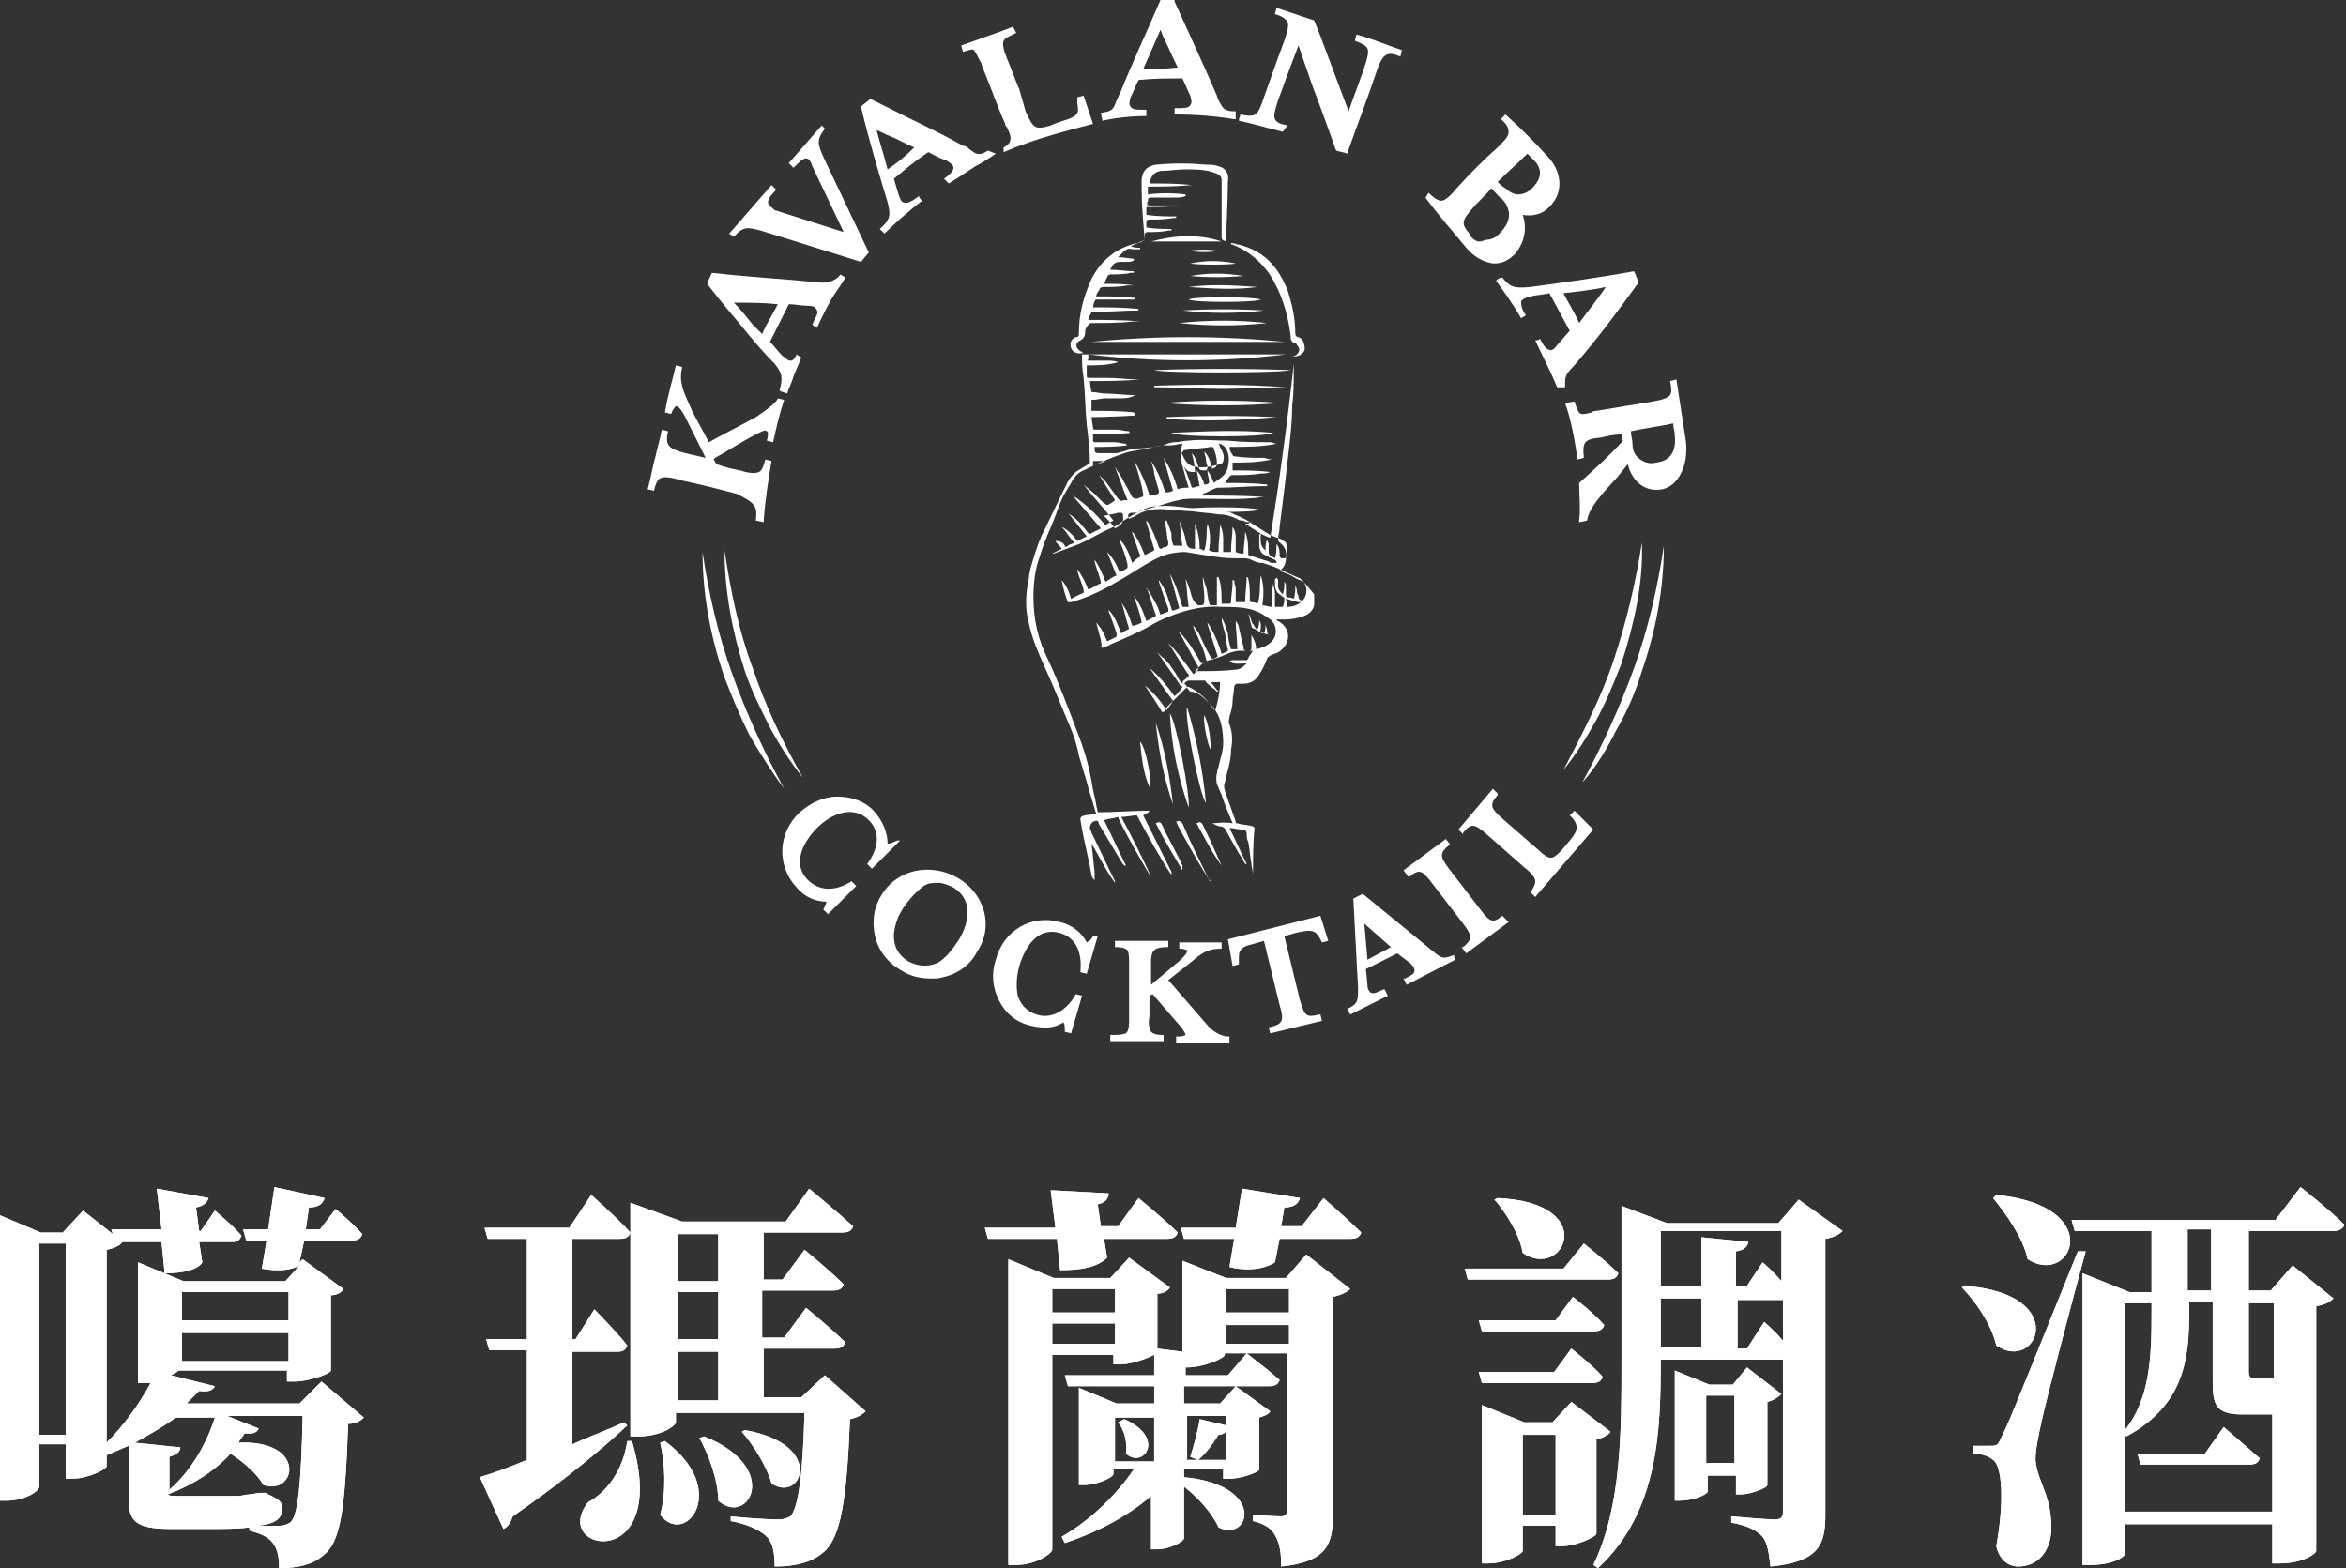 <?xml version="1.0" encoding="utf-8"?>
<!-- Generator: Adobe Illustrator 25.4.8, SVG Export Plug-In . SVG Version: 6.00 Build 0)  -->
<svg version="1.1" id="圖層_1" xmlns="http://www.w3.org/2000/svg" xmlns:xlink="http://www.w3.org/1999/xlink" x="0px" y="0px"
	 viewBox="0 0 149.6 100" style="enable-background:new 0 0 149.6 100;" xml:space="preserve">
<rect x="0" y="0" width="149.6" height="100" fill="#333333" stroke="none"/>
<style type="text/css">
	.st0{fill:#FFFFFF;}
</style>
<g>
	<g>
		<g>
			<g>
				<path class="st0" d="M23.2,90.4c-0.2,0.2-0.5,0.4-1,0.4c-0.2,5.6-0.5,7.6-1.6,8.4c-0.7,0.6-1.6,0.8-2.8,0.8
					c0-0.7-0.1-1.2-0.4-1.6c-0.3-0.4-0.8-0.6-1.5-0.8v-0.2c-0.7,0.1-1.5,0.1-2.6,0.1h-2.4c-2.3,0-2.7-0.5-2.7-2v-3.3
					c-0.5,0.2-0.9,0.4-1.4,0.6v0.7c0,0.2-1.2,0.8-2.2,0.8H4.2v-2.2H2.5v2.7c0,0.3-0.9,0.9-2.1,0.9H0V77.5l2.6,1.1H4l1.3-1.4l1.9,1.5
					l-0.1-0.3h3.2L10,75.8l3.3,0.6c-0.1,0.3-0.3,0.5-0.8,0.6l0.2,1.5h0.1l0.9-1.3c0,0,1.1,0.9,1.7,1.6c-0.1,0.3-0.3,0.4-0.6,0.4
					h-2.1l0.2,1.3c-0.3,0.5-1.3,0.7-2.4,0.7l-0.2-2H7.8v0c-0.1,0.2-0.5,0.4-1,0.5v12.3c1.1-1.1,2.1-2.5,2.8-3.8c-0.2,0-0.3,0-0.4,0
					H8.8v-7.7l2.9,1.2h6.5l0.9-1c-0.5,0.3-1.4,0.4-2.4,0.2l0.3-1.8h-1.3l-0.2-0.7h1.6l0.4-2.7l3.2,0.7c-0.1,0.3-0.3,0.6-1,0.6
					l-0.2,1.4h0.9l1-1.3c0,0,1.1,0.9,1.7,1.6c-0.1,0.3-0.3,0.4-0.6,0.4h-3.1l-0.3,1.4l0.2-0.2l2.6,1.9c-0.1,0.2-0.4,0.4-0.8,0.4v4.8
					c0,0.2-1.4,0.7-2.3,0.7h-0.5v-0.7h-6.9c-0.1,0.1-0.3,0.2-0.5,0.3l2.8,0.7c-0.1,0.2-0.3,0.4-1,0.3c-0.3,0.3-0.5,0.5-0.8,0.8h7.2
					l1.4-1.4L23.2,90.4z M4.2,91.5V79.3H2.5v12.2H4.2z M11.5,92.3c0,0.3-0.3,0.5-0.7,0.6V95c1.4-1.2,2.4-3,2.9-4.6h-2.5
					C10.4,91,9.5,91.5,8.6,92L11.5,92.3z M17.1,95.3c0.7,0.3,0.9,0.5,0.9,0.9c0,0.6-0.4,1-1.6,1.1c0.5,0,1.1,0,1.4,0
					c0.3,0,0.5-0.1,0.7-0.2c0.5-0.4,0.7-2.4,0.8-6.8h-4.8l2,0.8c-0.1,0.2-0.3,0.4-0.9,0.3c-0.1,0.2-0.3,0.4-0.4,0.6
					c4.4-0.2,3.7,3.4,1.6,2.7c-0.4-0.7-1.3-1.5-2.1-2c-1,1.1-2.4,2-4,2.6c0.1,0.1,0.3,0.1,0.6,0.1h2.1c0.7,0,1.5,0,1.8,0
					c0.2,0,0.5-0.1,0.7-0.1c0.2,0,0.5-0.1,0.7-0.1H17L17.1,95.3z M11.6,82.4v1.8h6.8v-1.8H11.6z M18.4,86.8v-1.8h-6.8v1.8H18.4z"/>
				<path class="st0" d="M40,90.9c-1.6,1.5-4,3.5-7.3,5.8c-0.1,0.3-0.3,0.7-0.6,0.8l-1.5-3.3c0.7-0.2,1.8-0.6,3-1.1v-7h-2.4
					l-0.2-0.7h2.6v-6.4h-2.5l-0.2-0.7h5.4l1.4-2.1c0,0,1.6,1.4,2.5,2.4c-0.1,0.3-0.3,0.4-0.7,0.4h-3v6.4h0.2l1.2-1.9
					c0,0,1.4,1.4,2.1,2.3c-0.1,0.3-0.3,0.4-0.6,0.4h-2.9v5.9c1.1-0.5,2.2-0.9,3.3-1.4L40,90.9z M40.3,91.9c2.5,8.5-5.3,7.1-2.8,3.9
					c1.1-0.6,2.2-1.9,2.5-3.9H40.3z M55.2,90c-0.2,0.2-0.5,0.4-1,0.5c-0.2,5.2-0.6,7.6-1.7,8.5c-0.7,0.6-1.7,0.9-3.1,0.9
					c0-0.8-0.1-1.5-0.5-1.9c-0.4-0.4-1.2-0.8-2.3-1l0-0.3c0.9,0.1,2.5,0.2,3,0.2c0.4,0,0.6-0.1,0.8-0.2c0.5-0.5,0.8-2.7,0.9-6.6
					h-8.2v0.6c0,0.2-0.9,0.9-2.4,0.9h-0.5V76.7l3.3,1.2h6.6l1.5-2.1c0,0,1.7,1.4,2.8,2.4c-0.1,0.3-0.3,0.4-0.7,0.4h-5v3h1.2l1.4-1.9
					c0,0,1.6,1.3,2.5,2.2c-0.1,0.3-0.3,0.4-0.7,0.4h-4.5v3H50l1.4-1.9c0,0,1.6,1.3,2.5,2.2c-0.1,0.3-0.3,0.4-0.7,0.4h-4.5v3.1h2.4
					l1.5-1.4L55.2,90z M42.4,91.9c4.2,3.1,1.3,6.8-0.3,4.7c0.4-1.5,0.3-3.3,0-4.6L42.4,91.9z M43.2,78.7v3h2.6v-3H43.2z M45.8,82.4
					h-2.6v3h2.6V82.4z M43.2,89.3h2.6v-3.1h-2.6V89.3z M44.9,91.6c5,2,2.8,5.8,0.9,4.1c0-1.3-0.6-2.9-1.2-4L44.9,91.6z M47.5,91.2
					c5.2,0.9,3.6,4.7,1.7,3.4c-0.3-1.1-1.2-2.5-1.9-3.3L47.5,91.2z"/>
				<path class="st0" d="M67.4,79H63l-0.2-0.7h4.5l-0.3-2.4l3.7,0.2c0,0.3-0.2,0.6-0.7,0.7l0.2,1.4h1.1l1.3-1.8c0,0,1.6,1.3,2.5,2.2
					c-0.1,0.3-0.3,0.4-0.7,0.4h-4l0.2,1.2C70,80.8,69,81,67.6,81L67.4,79z M83.3,80l2.8,2.2c-0.2,0.2-0.6,0.4-1.1,0.5v13.9
					c0,1.9-0.4,3-3.3,3.3c0-0.9-0.1-1.5-0.4-2c-0.2-0.4-0.6-0.7-1.4-0.9v-0.4c0,0,1.4,0.1,1.8,0.1c0.3,0,0.4-0.2,0.4-0.5v-9.9h-4
					v0.1c0,0.2-1.3,0.8-2.4,0.8h-0.1v0.5h2.7l1.2-1.4c0,0,1.3,1,2.1,1.7c-0.1,0.3-0.3,0.4-0.7,0.4h-5.4v1.1h2.3l1-1.1l2.2,1.6
					c-0.1,0.2-0.4,0.3-0.7,0.4v3.3c0,0.2-1.2,0.6-1.9,0.6h-0.4v-0.6h-2.5v0.5c5.3,0.5,4.2,4.2,2.2,3.2c-0.4-0.9-1.3-1.9-2.2-2.6v3.3
					c0,0.2-0.9,0.7-1.7,0.7h-0.4v-3.4c-1.5,1.3-3.4,2.3-5.5,3l-0.2-0.4c1.9-1.1,3.5-2.7,4.6-4.3h-1.3v0.3c0,0.2-1,0.7-1.9,0.7h-0.3
					v-6.2l2.4,1h2.4v-1.1h-5.5l-0.2-0.7h5.7v-1.3c-0.4,0.2-1.4,0.6-2.1,0.6H71l0-0.6h-3.9v12.4c0,0.3-1.1,1-2.3,1h-0.5V80.3l2.9,1.2
					h3.6l1.2-1.3l2.6,1.9c-0.1,0.2-0.4,0.4-0.8,0.4V86l1.6,0.2v-5.8l2.8,1.1H82L83.3,80z M67.1,82.2v1.5h4v-1.5H67.1z M71.1,85.7
					v-1.3h-4v1.3H71.1z M71.1,93.2h2.5v-2.8h-2.5V93.2z M71.7,90.5c2.7,1.2,1.2,3.2,0.1,2.2c0.1-0.7-0.1-1.5-0.5-2L71.7,90.5z
					 M84.4,76.4c0,0,1.5,1.3,2.4,2.2c-0.1,0.3-0.3,0.4-0.7,0.4h-4.5l-0.3,1.5c-0.6,0.4-1.7,0.6-2.9,0.3l0.3-1.8h-3.2l-0.2-0.7h3.5
					l0.4-2.5l3.7,0.6c-0.1,0.3-0.3,0.6-1,0.6l-0.2,1.2H83L84.4,76.4z M75.7,90.3v2.8h2.5v-1.8c-0.1,0.1-0.3,0.2-0.5,0.2
					c-0.3,0.5-0.8,1.2-1.3,1.6l-0.5-0.2c0.2-0.6,0.5-1.7,0.6-2.4l1.7,0.4v-0.6H75.7z M78.2,82.2v1.5h4v-1.5H78.2z M82.2,85.7v-1.2
					h-4v1.2H82.2z"/>
				<path class="st0" d="M101,79.3c0,0,1.4,1.1,2.2,1.9c-0.1,0.3-0.3,0.4-0.7,0.4h-8.9l-0.2-0.7h6.3L101,79.3z M99.2,84.2l1.1-1.5
					c0,0,1.3,1,2,1.8c-0.1,0.3-0.3,0.4-0.7,0.4h-7.1l-0.2-0.7H99.2z M94.5,88.2l-0.2-0.7h4.8l1.1-1.5c0,0,1.3,1,2,1.8
					c-0.1,0.3-0.3,0.4-0.7,0.4H94.5z M101.8,97.8c0,0.2-1.3,0.8-2.2,0.8h-0.4v-1.3h-2.1v1.6c0,0.2-1.1,0.8-2.2,0.8h-0.4V89.6
					l2.7,1.1H99l1.2-1.3l2.5,1.9c-0.1,0.2-0.5,0.4-0.9,0.5V97.8z M95.5,76.4c6.6,0.3,4.2,5.3,1.6,3.5c-0.2-1.2-1.1-2.6-1.8-3.4
					L95.5,76.4z M99.2,96.6v-5.1h-2.1v5.1H99.2z M117.5,78.5c-0.2,0.2-0.5,0.4-1.1,0.5v17.6c0,1.9-0.4,3-3.5,3.3
					c-0.1-0.9-0.2-1.5-0.5-1.9c-0.4-0.4-0.9-0.7-2-0.9v-0.4c0,0,2.3,0.2,2.8,0.2c0.4,0,0.5-0.2,0.5-0.5v-9.7h-7.8
					c0,4.4-0.1,9.7-4,13.3l-0.3-0.2c1.8-3.7,1.8-8.5,1.8-13.1v-9.8l2.9,1.1h7.1l1.3-1.5L117.5,78.5z M105.9,78.6V82h2.6v-3.1l3,0.3
					c-0.1,0.3-0.2,0.5-0.8,0.6V82h0.7l1-1.5c0,0,0.6,0.5,1.2,1.2v-3.2H105.9z M105.9,85.9h2.6v-3.1h-2.6V85.9z M111.4,87.2l2.2,1.7
					c-0.2,0.2-0.5,0.4-0.9,0.5v5.3c0,0.2-1.1,0.6-1.7,0.6h-0.3v-1.2h-1.8v1c0,0.2-0.9,0.6-1.8,0.6h-0.3v-8.3l2.2,0.9h1.5L111.4,87.2
					z M110.6,93.3v-4.3h-1.8v4.3H110.6z M112.5,84.3c0,0,0.6,0.5,1.2,1.2v-2.6h-0.1h-2.8v3.1h0.6L112.5,84.3z"/>
				<path class="st0" d="M125.3,82c6.8,0.5,4.6,5.6,2,3.8c-0.3-1.3-1.3-2.8-2.2-3.7L125.3,82z M133,79.8c-0.9,3.3-2.5,9.4-2.8,10.8
					c-0.2,0.9-0.4,1.8-0.4,2.5c0.1,1.4,1.1,2.3,1,4.6c-0.1,1.3-0.9,2.2-2.1,2.2c-0.6,0-1.2-0.4-1.4-1.3c0.5-2.7,0.4-5.1-0.2-5.5
					c-0.4-0.3-0.8-0.4-1.3-0.4v-0.5h1.1c0.4,0,0.5,0,0.7-0.5c0.5-1,0.5-1,4.9-11.9L133,79.8z M127.3,76.2c7.1,0.7,4.8,5.9,2,4.1
					c-0.3-1.4-1.4-2.9-2.2-3.9L127.3,76.2z M143.4,82.3h1.4l1.4-1.6l2.6,2.1c-0.2,0.2-0.5,0.4-1.1,0.5v15.6c0,0.2-0.9,0.8-2.3,0.8
					h-0.5v-2.5h-9.4v1.9c0,0.2-0.8,0.7-2.2,0.7h-0.5V81.2l3,1.2h1.4v-3.9h-4.9l-0.2-0.7h13l1.6-2.1c0,0,1.8,1.4,2.8,2.4
					c-0.1,0.3-0.4,0.4-0.7,0.4h-5.4V82.3z M144.9,96.5v-6.3c-0.3,0-0.6,0-0.8,0H143c-1.7,0-1.9-0.6-1.9-2.1v-5.1h-1.5v0.7
					c0,2.9-0.3,5.9-4,7.9l-0.1-0.1v4.9H144.9z M135.5,83.1v8.1c1.6-2,1.7-4.7,1.7-7.4v-0.7H135.5z M141.8,91c0,0,1.4,1.2,2.3,2
					c-0.1,0.3-0.3,0.4-0.7,0.4h-6.9l-0.2-0.7h4.3L141.8,91z M141,82.3v-3.9h-1.5v3.9H141z M143.4,83.1v4.4c0,0.3,0.1,0.4,0.4,0.4
					h0.6h0.6v-4.8H143.4z"/>
			</g>
		</g>
		<g>
			<g>
				<path class="st0" d="M23.2,90.4c-0.2,0.2-0.5,0.4-1,0.4c-0.2,5.6-0.5,7.6-1.6,8.4c-0.7,0.6-1.6,0.8-2.8,0.8
					c0-0.7-0.1-1.2-0.4-1.6c-0.3-0.4-0.8-0.6-1.5-0.8v-0.2c-0.7,0.1-1.5,0.1-2.6,0.1h-2.4c-2.3,0-2.7-0.5-2.7-2v-3.3
					c-0.5,0.2-0.9,0.4-1.4,0.6v0.7c0,0.2-1.2,0.8-2.2,0.8H4.2v-2.2H2.5v2.7c0,0.3-0.9,0.9-2.1,0.9H0V77.5l2.6,1.1H4l1.3-1.4l1.9,1.5
					l-0.1-0.3h3.2L10,75.8l3.3,0.6c-0.1,0.3-0.3,0.5-0.8,0.6l0.2,1.5h0.1l0.9-1.3c0,0,1.1,0.9,1.7,1.6c-0.1,0.3-0.3,0.4-0.6,0.4
					h-2.1l0.2,1.3c-0.3,0.5-1.3,0.7-2.4,0.7l-0.2-2H7.8v0c-0.1,0.2-0.5,0.4-1,0.5v12.3c1.1-1.1,2.1-2.5,2.8-3.8c-0.2,0-0.3,0-0.4,0
					H8.8v-7.7l2.9,1.2h6.5l0.9-1c-0.5,0.3-1.4,0.4-2.4,0.2l0.3-1.8h-1.3l-0.2-0.7h1.6l0.4-2.7l3.2,0.7c-0.1,0.3-0.3,0.6-1,0.6
					l-0.2,1.4h0.9l1-1.3c0,0,1.1,0.9,1.7,1.6c-0.1,0.3-0.3,0.4-0.6,0.4h-3.1l-0.3,1.4l0.2-0.2l2.6,1.9c-0.1,0.2-0.4,0.4-0.8,0.4v4.8
					c0,0.2-1.4,0.7-2.3,0.7h-0.5v-0.7h-6.9c-0.1,0.1-0.3,0.2-0.5,0.3l2.8,0.7c-0.1,0.2-0.3,0.4-1,0.3c-0.3,0.3-0.5,0.5-0.8,0.8h7.2
					l1.4-1.4L23.2,90.4z M4.2,91.5V79.3H2.5v12.2H4.2z M11.5,92.3c0,0.3-0.3,0.5-0.7,0.6V95c1.4-1.2,2.4-3,2.9-4.6h-2.5
					C10.4,91,9.5,91.5,8.6,92L11.5,92.3z M17.1,95.3c0.7,0.3,0.9,0.5,0.9,0.9c0,0.6-0.4,1-1.6,1.1c0.5,0,1.1,0,1.4,0
					c0.3,0,0.5-0.1,0.7-0.2c0.5-0.4,0.7-2.4,0.8-6.8h-4.8l2,0.8c-0.1,0.2-0.3,0.4-0.9,0.3c-0.1,0.2-0.3,0.4-0.4,0.6
					c4.4-0.2,3.7,3.4,1.6,2.7c-0.4-0.7-1.3-1.5-2.1-2c-1,1.1-2.4,2-4,2.6c0.1,0.1,0.3,0.1,0.6,0.1h2.1c0.7,0,1.5,0,1.8,0
					c0.2,0,0.5-0.1,0.7-0.1c0.2,0,0.5-0.1,0.7-0.1H17L17.1,95.3z M11.6,82.4v1.8h6.8v-1.8H11.6z M18.4,86.8v-1.8h-6.8v1.8H18.4z"/>
				<path class="st0" d="M40,90.9c-1.6,1.5-4,3.5-7.3,5.8c-0.1,0.3-0.3,0.7-0.6,0.8l-1.5-3.3c0.7-0.2,1.8-0.6,3-1.1v-7h-2.4
					l-0.2-0.7h2.6v-6.4h-2.5l-0.2-0.7h5.4l1.4-2.1c0,0,1.6,1.4,2.5,2.4c-0.1,0.3-0.3,0.4-0.7,0.4h-3v6.4h0.2l1.2-1.9
					c0,0,1.4,1.4,2.1,2.3c-0.1,0.3-0.3,0.4-0.6,0.4h-2.9v5.9c1.1-0.5,2.2-0.9,3.3-1.4L40,90.9z M40.3,91.9c2.5,8.5-5.3,7.1-2.8,3.9
					c1.1-0.6,2.2-1.9,2.5-3.9H40.3z M55.2,90c-0.2,0.2-0.5,0.4-1,0.5c-0.2,5.2-0.6,7.6-1.7,8.5c-0.7,0.6-1.7,0.9-3.1,0.9
					c0-0.8-0.1-1.5-0.5-1.9c-0.4-0.4-1.2-0.8-2.3-1l0-0.3c0.9,0.1,2.5,0.2,3,0.2c0.4,0,0.6-0.1,0.8-0.2c0.5-0.5,0.8-2.7,0.9-6.6
					h-8.2v0.6c0,0.2-0.9,0.9-2.4,0.9h-0.5V76.7l3.3,1.2h6.6l1.5-2.1c0,0,1.7,1.4,2.8,2.4c-0.1,0.3-0.3,0.4-0.7,0.4h-5v3h1.2l1.4-1.9
					c0,0,1.6,1.3,2.5,2.2c-0.1,0.3-0.3,0.4-0.7,0.4h-4.5v3H50l1.4-1.9c0,0,1.6,1.3,2.5,2.2c-0.1,0.3-0.3,0.4-0.7,0.4h-4.5v3.1h2.4
					l1.5-1.4L55.2,90z M42.4,91.9c4.2,3.1,1.3,6.8-0.3,4.7c0.4-1.5,0.3-3.3,0-4.6L42.4,91.9z M43.2,78.7v3h2.6v-3H43.2z M45.8,82.4
					h-2.6v3h2.6V82.4z M43.2,89.3h2.6v-3.1h-2.6V89.3z M44.9,91.6c5,2,2.8,5.8,0.9,4.1c0-1.3-0.6-2.9-1.2-4L44.9,91.6z M47.5,91.2
					c5.2,0.9,3.6,4.7,1.7,3.4c-0.3-1.1-1.2-2.5-1.9-3.3L47.5,91.2z"/>
				<path class="st0" d="M67.4,79H63l-0.2-0.7h4.5l-0.3-2.4l3.7,0.2c0,0.3-0.2,0.6-0.7,0.7l0.2,1.4h1.1l1.3-1.8c0,0,1.6,1.3,2.5,2.2
					c-0.1,0.3-0.3,0.4-0.7,0.4h-4l0.2,1.2C70,80.8,69,81,67.6,81L67.4,79z M83.3,80l2.8,2.2c-0.2,0.2-0.6,0.4-1.1,0.5v13.9
					c0,1.9-0.4,3-3.3,3.3c0-0.9-0.1-1.5-0.4-2c-0.2-0.4-0.6-0.7-1.4-0.9v-0.4c0,0,1.4,0.1,1.8,0.1c0.3,0,0.4-0.2,0.4-0.5v-9.9h-4
					v0.1c0,0.2-1.3,0.8-2.4,0.8h-0.1v0.5h2.7l1.2-1.4c0,0,1.3,1,2.1,1.7c-0.1,0.3-0.3,0.4-0.7,0.4h-5.4v1.1h2.3l1-1.1l2.2,1.6
					c-0.1,0.2-0.4,0.3-0.7,0.4v3.3c0,0.2-1.2,0.6-1.9,0.6h-0.4v-0.6h-2.5v0.5c5.3,0.5,4.2,4.2,2.2,3.2c-0.4-0.9-1.3-1.9-2.2-2.6v3.3
					c0,0.2-0.9,0.7-1.7,0.7h-0.4v-3.4c-1.5,1.3-3.4,2.3-5.5,3l-0.2-0.4c1.9-1.1,3.5-2.7,4.6-4.3h-1.3v0.3c0,0.2-1,0.7-1.9,0.7h-0.3
					v-6.2l2.4,1h2.4v-1.1h-5.5l-0.2-0.7h5.7v-1.3c-0.4,0.2-1.4,0.6-2.1,0.6H71l0-0.6h-3.9v12.4c0,0.3-1.1,1-2.3,1h-0.5V80.3l2.9,1.2
					h3.6l1.2-1.3l2.6,1.9c-0.1,0.2-0.4,0.4-0.8,0.4V86l1.6,0.2v-5.8l2.8,1.1H82L83.3,80z M67.1,82.2v1.5h4v-1.5H67.1z M71.1,85.7
					v-1.3h-4v1.3H71.1z M71.1,93.2h2.5v-2.8h-2.5V93.2z M71.7,90.5c2.7,1.2,1.2,3.2,0.1,2.2c0.1-0.7-0.1-1.5-0.5-2L71.7,90.5z
					 M84.4,76.4c0,0,1.5,1.3,2.4,2.2c-0.1,0.3-0.3,0.4-0.7,0.4h-4.5l-0.3,1.5c-0.6,0.4-1.7,0.6-2.9,0.3l0.3-1.8h-3.2l-0.2-0.7h3.5
					l0.4-2.5l3.7,0.6c-0.1,0.3-0.3,0.6-1,0.6l-0.2,1.2H83L84.4,76.4z M75.7,90.3v2.8h2.5v-1.8c-0.1,0.1-0.3,0.2-0.5,0.2
					c-0.3,0.5-0.8,1.2-1.3,1.6l-0.5-0.2c0.2-0.6,0.5-1.7,0.6-2.4l1.7,0.4v-0.6H75.7z M78.2,82.2v1.5h4v-1.5H78.2z M82.2,85.7v-1.2
					h-4v1.2H82.2z"/>
				<path class="st0" d="M101,79.3c0,0,1.4,1.1,2.2,1.9c-0.1,0.3-0.3,0.4-0.7,0.4h-8.9l-0.2-0.7h6.3L101,79.3z M99.2,84.2l1.1-1.5
					c0,0,1.3,1,2,1.8c-0.1,0.3-0.3,0.4-0.7,0.4h-7.1l-0.2-0.7H99.2z M94.5,88.2l-0.2-0.7h4.8l1.1-1.5c0,0,1.3,1,2,1.8
					c-0.1,0.3-0.3,0.4-0.7,0.4H94.5z M101.8,97.8c0,0.2-1.3,0.8-2.2,0.8h-0.4v-1.3h-2.1v1.6c0,0.2-1.1,0.8-2.2,0.8h-0.4V89.6
					l2.7,1.1H99l1.2-1.3l2.5,1.9c-0.1,0.2-0.5,0.4-0.9,0.5V97.8z M95.5,76.4c6.6,0.3,4.2,5.3,1.6,3.5c-0.2-1.2-1.1-2.6-1.8-3.4
					L95.5,76.4z M99.2,96.6v-5.1h-2.1v5.1H99.2z M117.5,78.5c-0.2,0.2-0.5,0.4-1.1,0.5v17.6c0,1.9-0.4,3-3.5,3.3
					c-0.1-0.9-0.2-1.5-0.5-1.9c-0.4-0.4-0.9-0.7-2-0.9v-0.4c0,0,2.3,0.2,2.8,0.2c0.4,0,0.5-0.2,0.5-0.5v-9.7h-7.8
					c0,4.4-0.1,9.7-4,13.3l-0.3-0.2c1.8-3.7,1.8-8.5,1.8-13.1v-9.8l2.9,1.1h7.1l1.3-1.5L117.5,78.5z M105.9,78.6V82h2.6v-3.1l3,0.3
					c-0.1,0.3-0.2,0.5-0.8,0.6V82h0.7l1-1.5c0,0,0.6,0.5,1.2,1.2v-3.2H105.9z M105.9,85.9h2.6v-3.1h-2.6V85.9z M111.4,87.2l2.2,1.7
					c-0.2,0.2-0.5,0.4-0.9,0.5v5.3c0,0.2-1.1,0.6-1.7,0.6h-0.3v-1.2h-1.8v1c0,0.2-0.9,0.6-1.8,0.6h-0.3v-8.3l2.2,0.9h1.5L111.4,87.2
					z M110.6,93.3v-4.3h-1.8v4.3H110.6z M112.5,84.3c0,0,0.6,0.5,1.2,1.2v-2.6h-0.1h-2.8v3.1h0.6L112.5,84.3z"/>
				<path class="st0" d="M125.3,82c6.8,0.5,4.6,5.6,2,3.8c-0.3-1.3-1.3-2.8-2.2-3.7L125.3,82z M133,79.8c-0.9,3.3-2.5,9.4-2.8,10.8
					c-0.2,0.9-0.4,1.8-0.4,2.5c0.1,1.4,1.1,2.3,1,4.6c-0.1,1.3-0.9,2.2-2.1,2.2c-0.6,0-1.2-0.4-1.4-1.3c0.5-2.7,0.4-5.1-0.2-5.5
					c-0.4-0.3-0.8-0.4-1.3-0.4v-0.5h1.1c0.4,0,0.5,0,0.7-0.5c0.5-1,0.5-1,4.9-11.9L133,79.8z M127.3,76.2c7.1,0.7,4.8,5.9,2,4.1
					c-0.3-1.4-1.4-2.9-2.2-3.9L127.3,76.2z M143.4,82.3h1.4l1.4-1.6l2.6,2.1c-0.2,0.2-0.5,0.4-1.1,0.5v15.6c0,0.2-0.9,0.8-2.3,0.8
					h-0.5v-2.5h-9.4v1.9c0,0.2-0.8,0.7-2.2,0.7h-0.5V81.2l3,1.2h1.4v-3.9h-4.9l-0.2-0.7h13l1.6-2.1c0,0,1.8,1.4,2.8,2.4
					c-0.1,0.3-0.4,0.4-0.7,0.4h-5.4V82.3z M144.9,96.5v-6.3c-0.3,0-0.6,0-0.8,0H143c-1.7,0-1.9-0.6-1.9-2.1v-5.1h-1.5v0.7
					c0,2.9-0.3,5.9-4,7.9l-0.1-0.1v4.9H144.9z M135.5,83.1v8.1c1.6-2,1.7-4.7,1.7-7.4v-0.7H135.5z M141.8,91c0,0,1.4,1.2,2.3,2
					c-0.1,0.3-0.3,0.4-0.7,0.4h-6.9l-0.2-0.7h4.3L141.8,91z M141,82.3v-3.9h-1.5v3.9H141z M143.4,83.1v4.4c0,0.3,0.1,0.4,0.4,0.4
					h0.6h0.6v-4.8H143.4z"/>
			</g>
		</g>
	</g>
	<g>
		<path class="st0" d="M48.2,33.2L48.2,33.2l0.5,0.1l0-0.1c0.1-1.4,0.3-2.6,0.5-3.8l0,0l-0.4-0.1l0,0c-0.1,0.4-0.2,0.7-0.4,0.8
			c-0.2,0.1-0.6,0.1-1.2-0.1c-0.5-0.1-1-0.2-1.5-0.4c-0.1-0.1-0.1-0.2-0.2-0.3l0.1-0.1c0.9-0.5,1.8-1.1,2.8-1.6
			c0.2-0.1,0.4-0.2,0.5-0.1c0.1,0.1,0.1,0.2,0,0.6l0,0l0.4,0.1l0,0c0.2-0.9,0.4-1.8,0.7-2.7l0,0l-0.4-0.1l0,0
			c-0.1,0.3-0.8,0.8-1.4,1.2c0,0,0,0,0,0l0,0c-1.1,0.6-2.1,1.1-3,1.6c-0.4-0.8-0.9-1.6-1.2-2.3c-0.5-1.1-0.7-1.6-0.5-2.5l0,0
			l-0.4-0.1l0,0c-0.2,0.9-0.5,1.8-0.7,3l0,0l0.4,0.1l0,0c0.1-0.3,0.2-0.4,0.3-0.5c0.1,0,0.3,0.1,0.6,0.7c0.5,1,0.9,1.8,1.3,2.6
			l-1.3-0.3c-1.1-0.3-1.3-0.5-1.1-1.4l0,0l-0.4-0.1l0,0c-0.1,0.6-0.3,1.2-0.4,1.7c-0.2,0.7-0.3,1.4-0.5,2.1l0,0l0.4,0.1l0,0
			c0.1-0.4,0.2-0.7,0.4-0.8c0.2-0.1,0.6-0.1,1.2,0.1c1.4,0.3,2.6,0.6,3.7,0.9C48.2,32.1,48.3,32.3,48.2,33.2z"/>
		<path class="st0" d="M47.7,21.3c0.5,0.6,1.1,1.3,1.7,1.9c0.4,0.5,0.5,0.8,0.4,1.3c0,0.1-0.1,0.4-0.1,0.4c0,0,0,0,0,0
			c0.1,0.1,0.3,0.1,0.5,0.2c0,0,0,0,0,0c0.1-0.4,0.3-0.7,0.4-1.1c0.2-0.5,0.3-0.7,0.5-1.2c0,0,0,0,0,0c0,0,0,0,0,0
			c-0.1-0.1-0.2-0.1-0.3-0.2c0,0,0,0,0,0c0,0,0,0,0,0c-0.2,0.4-0.3,0.4-0.4,0.4c-0.2,0-0.3-0.2-0.5-0.3c-0.3-0.3-0.5-0.6-0.8-0.9
			c0.3-0.6,0.6-1.2,0.9-1.8c0.1-0.2,0.2-0.4,0.3-0.6c0.4,0,0.8,0.1,1.2,0.1c0.4,0,0.5,0.1,0.6,0.3c0.1,0.2-0.1,0.4-0.3,0.9
			c0,0,0,0,0,0c0,0,0,0,0,0c0.1,0.1,0.3,0.2,0.3,0.2c0,0,0,0,0,0c0,0,0,0,0,0c0,0,0.4-0.9,0.9-1.8c0.3-0.5,0.7-1,0.9-1.4
			c0,0,0,0,0,0c0,0,0,0,0,0c-0.1-0.1-0.2-0.1-0.3-0.2c0,0,0,0,0,0c0,0,0,0,0,0c-0.3,0.4-0.8,0.6-1.5,0.5c-1.9-0.2-4-0.3-6.7-0.6
			c0,0,0,0,0,0c0,0,0,0,0,0c-0.1,0.2-0.2,0.4-0.3,0.7c0,0,0,0,0,0c0,0,0,0,0,0C46,19.3,46.9,20.3,47.7,21.3z M49.6,19.4
			c-0.3,0.6-0.7,1.2-1,1.9c-0.2-0.2-0.4-0.4-0.6-0.6c-0.4-0.5-0.8-1-1.2-1.4C47.8,19.3,48.7,19.3,49.6,19.4z"/>
		<path class="st0" d="M46.8,15.1c0.6-0.7,0.9-0.6,1.7-0.4l6.4,2l0.5-0.6l-2.9-6.1c-0.4-0.9-0.4-1.1,0.1-1.8l0,0L52.4,8l-2.1,2.4
			l0.3,0.3l0,0c0.4-0.4,0.6-0.6,0.8-0.6c0.2,0,0.3,0.2,0.4,0.5l2,4.2l-4.4-1.4C49.2,13.2,49,13.1,49,13c-0.1-0.2,0.1-0.5,0.5-0.9
			l0,0l-0.3-0.3l-2.7,3.1L46.8,15.1L46.8,15.1z"/>
		<path class="st0" d="M63,9.6c-0.6,0.4-0.8,0.2-1.2-0.1c-0.1-0.1-0.2-0.2-0.4-0.2c-1.2-0.7-2.3-1.2-3.5-1.8
			c-0.8-0.4-1.6-0.8-2.4-1.2l0,0l0,0c-0.2,0.2-0.4,0.3-0.6,0.5l0,0l0,0c0.5,2.1,1.1,4.1,1.7,6.1c0.2,0.8,0.2,1.1-0.5,1.7l0,0
			l0.3,0.3l0,0c0.7-0.7,1.5-1.4,2.4-2.1l0,0l0,0c-0.1-0.1-0.2-0.2-0.2-0.3l0,0l0,0c-0.5,0.4-0.8,0.5-1,0.4c-0.1,0-0.2-0.2-0.3-0.5
			c-0.1-0.3-0.2-0.7-0.3-1c0.6-0.5,1.3-1.1,2.2-1.7c0.4,0.2,0.7,0.4,1.1,0.5c0.3,0.2,0.5,0.3,0.5,0.5c0,0.2-0.2,0.4-0.6,0.7l0,0l0,0
			c0.1,0.1,0.2,0.2,0.3,0.3l0,0l0,0c0.5-0.3,1.1-0.7,1.7-1.1c0.6-0.3,1.3-0.8,1.3-0.8L63,9.6L63,9.6z M56.6,10.8
			c-0.2-0.8-0.5-1.7-0.7-2.5c0.3,0.1,0.6,0.3,0.9,0.4c0.5,0.2,1,0.5,1.5,0.7C57.7,10,57.2,10.4,56.6,10.8z"/>
		<path class="st0" d="M61.4,3.3c0.4-0.1,0.6-0.2,0.7-0.1c0.1,0.1,0.2,0.3,0.4,0.7c0.1,0.1,0.1,0.3,0.2,0.5c0.5,1.2,0.9,2.4,1.4,3.5
			c0,0.1,0,0.1,0.1,0.2c0.3,0.6,0.4,1-0.2,1.3l0,0L64,9.7l0,0c2.1-0.9,4.2-1.4,5.7-1.8l0,0l0,0c-0.2-0.6-0.4-1.2-0.6-1.8l0,0
			l-0.4,0.1l0,0.4c0.1,0.6,0.1,0.8-0.9,1.1c-0.3,0.1-0.6,0.2-0.8,0.3c-1,0.3-1.1,0.2-1.6-0.9L65,5.7c-0.3-0.7-0.5-1.3-0.8-2
			C64,3.2,63.9,2.8,64,2.6c0.1-0.2,0.4-0.3,0.8-0.5l0,0l-0.2-0.4l0,0c-1,0.4-2.2,0.8-3.3,1.2l0,0L61.4,3.3L61.4,3.3z"/>
		<path class="st0" d="M70.3,7.7c0.9-0.2,1.9-0.3,2.8-0.3l0,0l0-0.4l0,0c-0.6,0-0.9,0-1-0.2C72,6.7,72,6.5,72.1,6.2
			c0.2-0.4,0.3-0.7,0.5-1.1C73.5,5,74.4,5,75.4,5c0.2,0.4,0.3,0.7,0.5,1.1C76,6.4,76,6.6,75.9,6.7c-0.1,0.2-0.4,0.2-1,0.2l0,0l0,0.4
			l0,0c1.3,0,2.6,0.1,3.8,0.3l0.1,0l0-0.5l0,0C78,7.1,78,6.9,77.7,6.4c0-0.1-0.1-0.2-0.1-0.3c-0.9-2.1-1.8-4-2.7-6l0-0.1L74,0l0,0
			c-0.9,2.1-1.8,4-2.6,6c-0.1,0.1-0.1,0.3-0.2,0.4c-0.2,0.6-0.3,0.7-1,0.8l0,0L70.3,7.7L70.3,7.7z M72.9,4.4
			c0.4-0.9,0.8-1.8,1.1-2.5l0.2,0.5c0.3,0.6,0.6,1.3,0.9,1.9C74.3,4.4,73.6,4.4,72.9,4.4z"/>
		<path class="st0" d="M85.9,9.8L85.9,9.8c0.6-1.7,1.3-3.5,1.9-5.3c0.2-0.6,0.4-0.9,0.6-1c0.2-0.1,0.4-0.1,0.9,0.1l0,0l0.1-0.4l0,0
			c-0.9-0.3-1.8-0.7-2.9-1l0,0l-0.1,0.4l0,0c0.5,0.2,0.7,0.3,0.8,0.5c0.1,0.2,0,0.6-0.2,1.2c-0.3,0.9-0.7,1.9-1,2.8
			c-0.6-1.6-1.2-3.2-1.8-4.8l-0.4-1l-0.6-0.2c-0.6-0.2-1.2-0.4-1.8-0.6l0,0l-0.1,0.4l0,0c0.4,0.1,0.7,0.3,0.8,0.5
			c0.1,0.2,0,0.6-0.2,1.2c-0.5,1.3-0.9,2.5-1.3,3.6c-0.4,1.2-0.5,1.3-1.5,1.1l0,0l0,0c0,0.1-0.1,0.2-0.1,0.4l0,0l0,0
			c1,0.2,1.9,0.5,2.8,0.7l0,0L82.1,8l0,0c-0.5-0.1-0.7-0.2-0.8-0.4c-0.1-0.2,0-0.6,0.2-1.2c0.4-1.1,0.8-2.2,1.3-3.5
			c0.3,0.9,0.6,1.7,0.9,2.6c0.5,1.3,1,2.7,1.5,4.1l0,0l0,0C85.5,9.7,85.7,9.7,85.9,9.8L85.9,9.8z"/>
		<path class="st0" d="M93.5,15.8c0.5,0.6,1.1,0.9,1.7,1c0,0,0,0,0.1,0c0.5,0,0.9-0.2,1.3-0.6c0.6-0.7,0.8-1.6,0.5-2.5
			c0.6,0.1,1.2,0,1.7-0.5c1-1,0.7-2.3,0-3.1c-0.9-1-1.8-1.9-2.8-2.8l0,0l0,0c-0.1,0.1-0.2,0.2-0.3,0.3l0,0l0,0
			c0.4,0.3,0.5,0.6,0.5,0.8c0,0.3-0.2,0.5-0.7,1c-0.9,0.8-1.8,1.7-2.7,2.7c-0.4,0.5-0.7,0.7-0.9,0.7c-0.2,0-0.5-0.2-0.8-0.5l0,0l0,0
			c-0.1,0.1-0.1,0.2-0.2,0.3l0,0l0,0C91.7,13.7,92.6,14.7,93.5,15.8z M95.5,11.6c0.6-0.6,1.3-1.2,1.9-1.8c0.1,0.1,0.3,0.3,0.4,0.4
			c0.6,0.6,0.5,1.2-0.1,1.8c-0.3,0.3-0.6,0.4-0.9,0.4c-0.3,0-0.6-0.2-0.8-0.4C95.8,11.9,95.7,11.8,95.5,11.6z M93.8,15.1
			c0-0.1-0.1-0.1-0.1-0.2c-0.5-0.6-0.5-0.8,0.1-1.5c0.4-0.5,0.9-0.9,1.3-1.4c0.2,0.2,0.4,0.5,0.7,0.7c0.8,0.9,0.3,1.7-0.1,2.1
			c-0.3,0.4-0.7,0.5-1,0.5c0,0,0,0,0,0C94.3,15.5,94.1,15.4,93.8,15.1z"/>
		<path class="st0" d="M95.8,17.7L95.8,17.7L95.8,17.7c-0.2,0-0.3,0.1-0.4,0.2l0,0l0,0c0.5,0.7,1.1,1.5,1.6,2.4l0,0l0,0
			c0.1-0.1,0.2-0.1,0.3-0.2l0,0l0,0c-0.3-0.4-0.3-0.7-0.3-0.9c0.1-0.1,0.2-0.2,0.6-0.3c0.4-0.1,0.8-0.1,1.2-0.2
			c0.4,0.7,0.8,1.5,1.3,2.4c-0.3,0.3-0.5,0.6-0.8,0.9c-0.2,0.3-0.4,0.4-0.5,0.3c-0.2,0-0.4-0.3-0.6-0.7l0,0l0,0
			c-0.1,0.1-0.2,0.1-0.3,0.1l0,0l0,0c0.4,0.9,0.9,1.8,1.4,3l0,0l0,0c0.2,0,0.3,0,0.5,0l0,0l0,0c0-0.1,0-0.2,0-0.2
			c0-0.4,0-0.6,0.5-1.1c1.5-1.7,2.9-3.6,4.2-5.4l0,0l0,0c-0.1-0.2-0.2-0.5-0.3-0.7l0,0l0,0c-2.2,0.4-4.4,0.7-6.6,1
			C96.5,18.4,96.3,18.3,95.8,17.7z M102.4,18.3c-0.6,0.9-1.2,1.6-1.7,2.3c-0.3-0.7-0.7-1.3-1-1.9C100.5,18.6,101.5,18.5,102.4,18.3z
			"/>
		<path class="st0" d="M107.5,28.1c-0.2-1.3-0.4-2.6-0.6-3.9l0,0l-0.4,0.1l0,0c0.1,0.5,0.1,0.7,0,0.9c-0.2,0.2-0.5,0.3-1.1,0.4
			c-1.2,0.2-2.4,0.4-3.6,0.6c-0.1,0-0.2,0-0.3,0.1c-0.8,0.2-0.8,0.2-1.1-0.7l0,0l-0.6,0.1l0,0c0.4,1.1,0.6,2.3,0.8,3.6l0,0l0.4-0.1
			l0,0c-0.1-1,0-1.2,1.1-1.3c0.4-0.1,0.9-0.2,1.3-0.2c0,0.1,0,0.3,0.1,0.4c-0.8,0.9-1.8,1.8-2.8,2.7l0,0l0,0c0,0.8,0.1,1.6,0,2.4
			l0,0.1l0.5-0.1l0,0c0.1-0.6,0.5-1.2,1.5-2.3c0.4-0.4,0.7-0.8,1.1-1.3c0.3,1.2,1.2,1.8,2.2,1.6C107,31,107.7,29.7,107.5,28.1z
			 M105.6,29.5c-0.4,0.1-0.7,0-1-0.2c-0.3-0.2-0.5-0.5-0.5-1c0-0.3-0.1-0.5-0.1-0.8c0.9-0.2,1.8-0.3,2.7-0.5c0,0.3,0.1,0.5,0.1,0.8
			C106.9,28.8,106.5,29.4,105.6,29.5z"/>
		<path class="st0" d="M103.4,42.3c0.8-2.5,1.4-5.1,1.3-7.7c-0.4,2.6-1,5.1-1.8,7.5c-0.8,2.4-2,4.7-3.2,7c0.8-1,1.5-2.1,2.1-3.2
			C102.4,44.8,102.9,43.6,103.4,42.3z"/>
		<path class="st0" d="M100.9,49.9c0.9-1,1.6-2.2,2.2-3.4c0.7-1.2,1.2-2.4,1.6-3.7c0.9-2.6,1.4-5.3,1.4-8c-0.4,2.7-1,5.3-1.9,7.8
			C103.3,45.1,102.2,47.5,100.9,49.9z"/>
		<path class="st0" d="M46.2,35.1c0,2.6,0.5,5.2,1.3,7.7c0.4,1.2,1,2.4,1.6,3.6c0.6,1.1,1.3,2.2,2.1,3.2c-1.3-2.3-2.4-4.6-3.2-7
			C47.1,40.2,46.6,37.7,46.2,35.1z"/>
		<path class="st0" d="M46.7,43c-0.9-2.5-1.5-5.1-1.9-7.8c0,2.7,0.5,5.4,1.4,8c0.5,1.3,1,2.5,1.6,3.7c0.7,1.2,1.4,2.3,2.2,3.4
			C48.7,47.9,47.6,45.5,46.7,43z"/>
		<path class="st0" d="M57.2,53.6L57.2,53.6c-0.2,0.1-0.4,0.2-0.6,0.2c0-0.7-0.3-1.4-0.8-2c-0.6-0.7-1.5-1-2.4-1
			c-0.9,0-1.7,0.4-2.4,1c-1.4,1.3-1.5,3.4-0.2,4.8c0.5,0.6,1.2,0.9,1.9,0.9c0,0.1-0.1,0.3-0.2,0.5l0,0l0.3,0.3l1.8-1.8l-0.3-0.3l0,0
			c-1.1,0.7-2.1,0.6-2.8-0.1c-1-1-0.3-2.4,0.6-3.3c0.9-0.9,2.3-1.5,3.3-0.5c0.7,0.7,0.7,1.7-0.1,2.8l0,0l0.3,0.3l1.8-1.8L57.2,53.6z
			"/>
		<path class="st0" d="M61.1,56c-1.7-1-3.9-0.6-4.9,1.1c-0.5,0.8-0.6,1.7-0.4,2.6c0.2,0.9,0.8,1.7,1.7,2.2c0.6,0.4,1.3,0.5,1.9,0.5
			c0.3,0,0.5,0,0.8-0.1c0.9-0.2,1.7-0.8,2.1-1.6C63.4,59.1,62.8,57,61.1,56z M57.9,61.3c-0.6-0.4-0.9-0.9-0.9-1.6
			c0-0.5,0.2-1.2,0.6-1.8c0.4-0.6,0.9-1.1,1.3-1.4c0.3-0.2,0.6-0.2,0.9-0.2c0.3,0,0.6,0.1,1,0.3c1.3,0.8,1,2.3,0.3,3.4
			c-0.4,0.6-0.8,1.1-1.3,1.4C59.1,61.7,58.5,61.6,57.9,61.3z"/>
		<path class="st0" d="M69.7,59.7c-0.1,0.2-0.2,0.3-0.4,0.4c-0.3-0.6-0.9-1.1-1.7-1.3c-1.8-0.5-3.6,0.5-4.1,2.4
			c-0.3,0.9-0.2,1.8,0.2,2.6c0.4,0.8,1.1,1.4,2,1.6c0.8,0.2,1.5,0.2,2.1-0.2c0.1,0.1,0.1,0.3,0.1,0.5l0,0.1l0.4,0.1l0.7-2.4
			l-0.4-0.1l0,0C68,64.5,67,65,66.1,64.7c-0.6-0.2-1-0.6-1.2-1.2c-0.1-0.5-0.1-1.2,0.1-1.9c0.4-1.3,1.2-2.5,2.6-2.1
			c1,0.3,1.4,1.2,1.3,2.4l0,0.1l0.4,0.1l0.7-2.4L69.7,59.7L69.7,59.7z"/>
		<path class="st0" d="M77.1,65.5l-2.6-3l1.4-1.1c0.7-0.6,1.1-0.9,1.9-0.9c0,0,0,0,0,0l0.1,0l0-0.4l-2.7,0l0,0.4l0.1,0
			c0.2,0,0.4,0.1,0.4,0.1c0,0.1,0,0.2-0.4,0.6l-1.9,1.6l0-1.2c0-0.5,0-0.8,0.2-1c0.1-0.1,0.3-0.2,0.8-0.2l0.1,0l0-0.4l-3.4,0l0,0.4
			l0.1,0c0.4,0,0.6,0.1,0.7,0.2c0.1,0.2,0.1,0.5,0.1,1l0,3.3c0,0.5,0,0.8-0.2,1C71.5,66,71.3,66,70.9,66l-0.1,0l0,0.4l3.4,0l0-0.4
			l-0.1,0c-0.4,0-0.6-0.1-0.7-0.2c-0.1-0.2-0.2-0.5-0.1-1l0-1.3l0.2-0.1l1.9,2.2c0.1,0.2,0.2,0.3,0.2,0.4c0,0-0.1,0.1-0.5,0.1
			l-0.1,0l0,0.4l3.4,0l0-0.4l-0.1,0C78,66.1,77.5,65.9,77.1,65.5z"/>
		<path class="st0" d="M84.2,59.9l0.1,0.2l0.4-0.1l-0.5-1.6l-5.9,1.5l0.3,1.7l0.4-0.1l0-0.3c0-0.5,0-0.8,0.9-1l0.7-0.2l1,4.1
			c0.3,1,0.2,1.2-0.6,1.4l-0.1,0l0.1,0.4l3.3-0.8l-0.1-0.4l-0.1,0c-0.8,0.2-0.9,0.1-1.2-0.9l-1-4.1l0.7-0.2
			C83.8,59.2,83.9,59.4,84.2,59.9z"/>
		<path class="st0" d="M92.7,60.9c-0.7,0.3-0.8,0.2-1.4-0.3L86.9,57l0,0l-0.6,0.3l0.3,5.7c0,0.8,0,1-0.6,1.3l-0.1,0l0.2,0.4l2.4-1.2
			l-0.2-0.4l-0.1,0c-0.4,0.2-0.6,0.3-0.8,0.2c-0.1-0.1-0.2-0.2-0.2-0.5l-0.1-1l2-1l0.8,0.6c0.2,0.2,0.3,0.3,0.3,0.5
			c0,0.2-0.2,0.3-0.6,0.5l-0.1,0l0.2,0.4l3.1-1.6L92.7,60.9L92.7,60.9z M88.7,60.4l-1.5,0.8L87,58.9L88.7,60.4z"/>
		<path class="st0" d="M95.8,58.4c-0.6,0.5-0.8,0.4-1.4-0.4l-2-2.6c-0.6-0.8-0.6-1,0-1.5l0.1,0l-0.3-0.4l-2.7,2l0.3,0.4l0.1,0
			c0.6-0.5,0.8-0.4,1.4,0.4l2,2.6c0.6,0.8,0.6,1,0,1.5l-0.1,0l0.3,0.4l2.7-2L95.8,58.4L95.8,58.4z"/>
		<path class="st0" d="M100.1,52l0.2,0.2c0.3,0.4,0.4,0.7-0.2,1.4l-0.5,0.6c-0.3,0.3-0.5,0.5-0.7,0.5c-0.2,0-0.5-0.2-0.8-0.5l-2.3-2
			c-0.8-0.7-0.8-0.9-0.3-1.5l0-0.1l-0.3-0.3L93,52.9l0.3,0.3l0-0.1c0.5-0.6,0.7-0.6,1.5,0.1l2.5,2.2c0.4,0.3,0.6,0.6,0.6,0.8
			c0,0.2-0.1,0.4-0.3,0.7l0,0l0.3,0.3l3.7-4.3l-1.2-1.2L100.1,52z"/>
		<path class="st0" d="M82.9,37c-0.3-0.1-0.5-0.3-0.8-0.4c-0.2-0.1-0.3-0.1-0.5-0.2c0.3-0.2,0.4-0.5,0.4-0.8c0.1-0.4-0.1-0.8-0.4-1
			c0,0-0.1-0.1-0.1-0.2c0-0.3,0.1-0.5,0.1-0.8c0.1-0.8,0.2-1.6,0.3-2.4c0.1-0.9,0.2-1.7,0.3-2.6c0.1-0.9,0.2-1.8,0.2-2.7
			c0.1-0.8,0.1-1.5,0.1-2.3c0-0.1,0-0.2,0-0.2c0-0.1,0-0.1,0-0.2c-0.4,3.7-0.9,7.4-1.5,11.1c-0.6-0.2-1.1-0.6-1.6-0.9
			c0.1,0,0.2,0,0.4-0.1c0,0,0,0,0,0c-0.2,0-0.4,0-0.5-0.1c-0.1,0-0.3,0-0.4-0.1c-0.4-0.2-0.8-0.3-1.2-0.3c-0.6-0.1-1.1-0.1-1.7-0.2
			c-0.5,0-1-0.1-1.5-0.1c-0.8-0.1-1.5,0-2.1,0.4C72.3,33,72.1,33,72,33.1c-0.1-0.2-0.1-0.4,0.2-0.4c0.2,0,0.3,0,0.5-0.1
			c0.6-0.2,1.1-0.3,1.7-0.5c0.6-0.2,1.1-0.3,1.7-0.3c1.5,0,3,0.1,4.4-0.1c0.1,0,0.1,0,0.2,0c0,0,0,0,0,0c-1.3-0.1-2.7-0.1-4.1-0.1
			c0,0,0.1,0,0.1-0.1c0.3-0.1,0.6-0.3,0.9-0.4c0.1,0,0.1,0,0.2,0c0.9,0,1.8-0.1,2.8-0.1c0.1,0,0.1,0,0.2,0c0,0,0,0,0-0.1
			c-0.9-0.1-1.8-0.1-2.7-0.1c0.1-0.1,0.2-0.3,0.3-0.4c0.1-0.1,0.1-0.1,0.2-0.1c0.6,0,1.2,0,1.8-0.1c0.2,0,0.4,0,0.6-0.1c0,0,0,0,0,0
			c-0.8-0.1-1.6-0.1-2.4-0.1c0-0.2,0-0.3,0-0.5c0.8,0,1.6,0,2.5-0.2c-0.2,0-0.4-0.1-0.5-0.1c-0.6,0-1.2,0-1.9-0.1c0,0-0.1,0-0.1-0.1
			c-0.1-0.1-0.2-0.3-0.2-0.5c1,0,2,0,3-0.2c-0.1,0-0.3-0.1-0.4-0.1c-0.9,0-1.8,0-2.7-0.1c-0.8,0-1.7-0.1-2.5,0
			c-0.3,0-0.6,0.1-0.9,0.1c-0.2,0-0.5,0.1-0.7,0.2c-0.6,0.1-1.1,0.2-1.7,0.2c-0.3,0-0.6,0.1-0.9,0.2c-0.1,0-0.3,0.1-0.4,0.1
			c-0.3,0-0.7,0-1,0c-0.4,0-0.4,0-0.4-0.4c0,0,0,0,0,0c0.7,0,1.4,0,2.1-0.1c0,0-0.1,0-0.1-0.1c-0.2,0-0.5-0.1-0.7-0.1
			c-0.4,0-0.8,0-1.3,0c0,0-0.1,0-0.1-0.1c0-0.1,0-0.3,0-0.4c0.8,0,1.6,0,2.4-0.1c0,0-0.1,0-0.1-0.1c-0.3,0-0.5-0.1-0.8-0.1
			c-0.5,0-0.9,0-1.4,0c0,0-0.1,0-0.1-0.1c0-0.1-0.1-0.6-0.1-0.7c0.9,0,2.8-0.1,2.8-0.1s0-0.1-0.1-0.2c-0.8-0.1-1.9-0.1-2.7-0.1
			c0-0.2,0-0.6,0-0.7c0.4,0,0.6-0.1,0.9-0.1c0.3,0,0.7,0,1,0c0.5,0,0.7-0.1,0.9-0.2c-0.7,0-1.3-0.1-1.9-0.1c-0.3,0-0.6-0.1-0.9-0.1
			c0,0-0.1-0.5-0.1-0.7c1.1,0,2.1,0,3.2-0.1c0,0-0.1,0-0.1,0c-0.7,0-1.3-0.1-2-0.1c-0.4,0-0.8,0-1.2,0c0,0-0.1,0-0.1-0.1
			c0-0.1,0-0.5,0-0.7c0.7,0,1.3,0,2-0.2c-0.2-0.1-0.5-0.1-0.7-0.1c-0.4,0-0.7,0-1.1,0c-0.1,0-0.2,0-0.1-0.1c0-0.1,0-0.2,0-0.3
			c-0.1,0-0.3,0-0.4,0c0,0.5,0,1,0.1,1.5c0.1,1,0.1,2,0.2,3c0.1,0.8,0.2,1.6,0.2,2.3c0,0.1,0,0.2-0.1,0.2c-0.3,0.2-0.5,0.3-0.8,0.5
			c-0.2,0.2-0.4,0.4-0.5,0.6c-0.6,1.2-1.1,2.3-1.7,3.5c-0.3,0.7-0.5,1.4-0.7,2.1c-0.1,0.4-0.1,0.8-0.2,1.2c-0.1,0.7-0.1,1.5,0.1,2.2
			c0.2,1,0.6,1.9,1,2.8c0.6,1.3,1.1,2.6,1.7,4c0.2,0.5,0.4,1.1,0.5,1.7c0.1,0.3,0.2,0.7,0.3,1c0.2,0.6,0.3,1.1,0.5,1.7
			c0.1,0.3,0.2,0.7,0.3,1c-0.3,0.1-1.1,0-1,0.4c0.2,1.3,0.5,2.3,0.7,3.5c0,0.1,0.2,0.4,0.2,0.3c0,0,0-0.3,0-0.5
			c-0.1-0.8-0.1-1.1-0.2-1.8c0.5,0.8,0.9,1.7,1.5,2.5c0-0.1,0-0.1,0-0.1c-0.5-1-1-2.1-1.5-3.1c0-0.1-0.1-0.2-0.1-0.3
			c0-0.2,0.1-0.3,0.2-0.4c0.3-0.1,0.3-0.1,0.4,0.2c0.5,0.8,1,1.7,1.5,2.5c0,0,0.1,0.1,0.1,0.1c0,0,0,0,0.1,0c-0.5-1-0.9-1.9-1.4-2.9
			c0.3-0.1,0.6-0.1,0.9-0.2c0,0.2,1.9,3.6,2.1,3.8c-0.6-1.3-1.2-2.5-1.9-3.8c0.3,0,0.7-0.1,1-0.1c0.7,1.3,1.4,2.6,2.2,3.8
			c0-0.1,0-0.1,0-0.2c-0.6-1.2-1.2-2.4-1.8-3.6c0,0,0.6-0.3,0.3-0.3c-0.8,0-2.2,0.1-3.2,0.1c0-0.1-0.1-0.4-0.1-0.5
			c-0.1-0.6-0.2-0.8-0.3-1.5c-0.2-1.1-0.5-2.1-0.9-3.1c-0.6-1.6-1.2-3.2-1.9-4.7c-0.6-1.2-0.9-2.5-0.9-3.9c0-0.9,0.1-1.8,0.4-2.6
			c0.2-0.7,0.5-1.4,0.8-2.1c0.3-0.7,0.5-1.5,0.9-2.1c0.1-0.2,0.2-0.3,0.3-0.5c0.2-0.4,0.5-0.7,0.8-0.8c0.8-0.4,1.7-0.8,2.6-1.1
			c0.6-0.2,1.2-0.2,1.9-0.4c0.4-0.1,0.7-0.1,1.1-0.1c0.2,0,0.5-0.1,0.7-0.1c-0.1,0.3-0.1,0.5,0,0.7c0.3,0.7,0.6,0.8,1.3,0.8
			c0.4,0,0.7-0.1,1.1-0.2c0.1,0,0.2-0.1,0.2-0.2c0.1-0.3,0-0.5-0.1-0.7c-0.1-0.1-0.1-0.3-0.2-0.4c0.2,0,0.3,0.1,0.4,0.2
			c0.3,0.4,0.3,0.8,0.2,1.3c-0.1,0.5-0.5,0.7-0.9,1c-0.1-0.3-0.2-0.5-0.4-0.8c0,0.1,0,0.1,0,0.1c0,0.2,0.1,0.4,0.1,0.6
			c0,0,0,0.1,0,0.1c-0.1,0.1-0.2,0.1-0.3,0.1c-0.1-0.3-0.2-0.6-0.5-0.9c0.1,0.3,0.1,0.6,0.2,1c-0.2,0-0.3,0.1-0.5,0.1
			c-0.2-0.6-0.4-1.2-0.7-1.7c0.2,0.6,0.3,1.1,0.5,1.7c-0.2,0-0.5,0-0.7,0.1c-0.2-0.7-0.5-1.4-0.9-2c0.2,0.7,0.4,1.4,0.6,2.1
			c-0.2,0.1-0.4,0.1-0.5,0.1c-0.2-0.7-0.5-1.4-0.9-2c0.1,0.3,0.2,0.6,0.2,0.8c0.1,0.4,0.2,0.8,0.3,1.1c0,0.1,0,0.2-0.1,0.2
			c-0.1,0.1-0.4,0.1-0.5,0.1c-0.2-0.7-0.5-1.4-0.9-2.1c0,0.1,0,0.1,0,0.1c0.2,0.6,0.4,1.3,0.5,1.9c0,0.1,0,0.2-0.1,0.2
			c-0.1,0-0.2,0.1-0.3,0.1c-0.1,0-0.2,0-0.3-0.1c-0.2-0.4-0.5-0.9-0.7-1.3c-0.1-0.1-0.1-0.2-0.2-0.3c-0.1-0.1-0.1-0.2-0.2-0.3
			c0.3,0.7,0.5,1.4,0.8,2.1c-0.1,0-0.2,0-0.3,0c-0.1,0.1-0.2,0-0.3-0.1c-0.3-0.4-0.5-0.7-0.8-1.1c-0.1-0.1-0.3-0.3-0.4-0.4
			c0,0,0,0,0,0c0.3,0.5,0.7,1.1,1,1.6c-0.1,0.1-0.4,0.3-0.5,0.3c-0.1,0-0.1-0.1-0.2-0.1c-0.2-0.2-0.4-0.4-0.6-0.6
			c-0.2-0.2-0.5-0.4-0.7-0.6c0.6,0.8,1.3,1.5,1.9,2.3c-0.2,0.1-0.4,0.2-0.5,0.3c-0.6-0.7-1.3-1.4-2.1-1.9c0.6,0.7,1.2,1.4,1.8,2.1
			c-0.2,0.1-0.4,0.2-0.6,0.3c-0.1,0.1-0.1,0-0.2,0c-0.4-0.5-0.7-0.9-1.2-1.2c0,0-0.1-0.1-0.1-0.1c0.4,0.5,0.8,1,1.2,1.5
			c-0.2,0.1-0.4,0.2-0.6,0.3c-0.3-0.4-0.6-0.7-1-0.9c0.3,0.3,0.5,0.7,0.8,1c-0.1,0.1-0.3,0.1-0.4,0.2c-0.1,0.1-0.2,0.1-0.2,0
			c-0.1-0.2-0.3-0.3-0.6-0.3c0.1,0.2,0.3,0.3,0.4,0.5c-0.2,0.1-0.4,0.2-0.6,0.3c0.1,0,0.1,0,0.1,0c0.5-0.2,1.1-0.4,1.6-0.6
			c0.7-0.3,1.3-0.7,2-1c0.2-0.1,0.5-0.2,0.7-0.4c0.5-0.3,0.9-0.6,1.4-0.8c0.2-0.1,0.5-0.2,0.7-0.2c0.8-0.1,1.5,0,2.3,0.1
			c0.6,0.1,1.1,0.1,1.7,0.2c0.4,0,0.8,0,1.1,0.2c0.5,0.2,0.9,0.4,1.3,0.7c0.4,0.2,0.7,0.5,1.2,0.7c0.2,0.1,0.4,0.1,0.5,0.2
			c0.1,0.1,0.2,0.1,0.3,0.2c0.1,0.2,0.1,0.4,0.1,0.6c0,0.1-0.1,0.2-0.1,0.3c0,0,0,0.1-0.1,0.1c-0.1,0-0.1,0-0.2,0
			c0,0-0.1-0.1-0.1-0.1c0-0.3,0-0.6-0.2-0.8c0,0.3,0,0.6-0.1,0.9c-0.1-0.1-0.2-0.1-0.2-0.1c-0.2-0.1-0.2-0.2-0.2-0.4
			c0-0.1,0-0.3,0-0.4c0-0.1-0.1-0.2-0.1-0.3c-0.1,0.2-0.1,0.5-0.1,0.7c-0.4-0.3-0.3-0.7-0.3-1.1c0,0-0.1,0.1-0.1,0.1
			c0,0.2,0,0.5,0,0.7c0,0.2,0.1,0.4,0.2,0.5c0.3,0.2,0.6,0.3,0.8,0.4c0,0,0.1,0.1,0.1,0.1c0,0,0,0,0,0.1c-0.1,0-0.1,0-0.2,0
			c-0.1,0-0.2,0-0.3-0.1c-0.4-0.1-0.9-0.3-1.3-0.4c0-0.5,0-1-0.2-1.5c0,0.5-0.1,0.9-0.1,1.4c-0.2,0-0.3,0-0.5-0.1c0-0.3,0-0.5,0-0.8
			c0-0.3,0-0.5-0.2-0.8c0,0.5-0.1,1-0.1,1.6c-0.2,0-0.4,0-0.5,0c0-0.3,0-0.6,0-0.9c0-0.3-0.1-0.7-0.2-0.8c0,0.5-0.1,1.1-0.1,1.7
			c-0.2,0-0.4,0-0.6-0.1c0.1-0.6,0.1-1.2-0.1-1.7c-0.1,0.5,0,1.1-0.2,1.7c-0.1,0-0.2-0.1-0.3-0.1c0-0.6-0.1-1.1-0.3-1.6v1.6
			c-0.1,0-0.3,0-0.4-0.1c0,0-0.1-0.1-0.1-0.1c-0.1-0.3-0.1-0.5-0.2-0.8c-0.1-0.3-0.2-0.5-0.3-0.8c0,0,0,0,0,0
			c0.1,0.5,0.1,1.1,0.2,1.6c-0.2,0-0.4,0-0.5,0c0,0-0.1,0-0.1-0.1c-0.1-0.2-0.1-0.5-0.1-0.7c-0.1-0.3-0.2-0.5-0.3-0.8c0,0,0,0-0.1,0
			c0,0.1,0,0.1,0,0.2c0.1,0.4,0.1,0.8,0.2,1.2c0,0.2,0,0.2-0.2,0.3c-0.1,0-0.2,0-0.2,0.1c-0.1,0-0.1,0-0.2-0.1
			c-0.2-0.6-0.4-1.1-0.7-1.6c0,0-0.1-0.1-0.1-0.1c0,0.1,0,0.1,0,0.1c0.2,0.6,0.3,1.1,0.5,1.7c0,0,0,0.1,0,0.1
			c-0.2,0.1-0.4,0.2-0.6,0.3c-0.2-0.5-0.4-1-0.8-1.5c0,0,0,0.1,0,0.1c0.2,0.5,0.3,0.9,0.5,1.4c0,0,0,0.1,0,0.1
			c-0.2,0.1-0.3,0.2-0.5,0.4c-0.2-0.6-0.4-1.1-0.8-1.5c0,0,0,0.1,0,0.1c0.2,0.5,0.4,1,0.5,1.5c0,0.1,0,0.2,0,0.2
			c-0.1,0.1-0.3,0.2-0.5,0.3c-0.2-0.5-0.4-0.9-0.8-1.3c0.2,0.5,0.4,1,0.6,1.5c-0.3,0.1-0.5,0.3-0.7,0.4c-0.2-0.5-0.4-1-0.7-1.4
			c0,0,0,0.1,0,0.1c0.1,0.4,0.3,0.9,0.4,1.3c0,0,0,0.1,0,0.1c-0.3,0.1-0.5,0.3-0.8,0.4c-0.2-0.5-0.4-0.9-0.7-1.3c0,0,0,0.1,0,0.1
			c0.1,0.4,0.3,0.8,0.4,1.2c0,0,0,0.1,0,0.2c-0.2,0.1-0.5,0.2-0.8,0.4c-0.1-0.4-0.3-0.9-0.6-1.2c0.1,0.5,0.2,0.9,0.4,1.4
			c0.1,0,0.2,0,0.2,0c1.1-0.3,2.1-0.8,3.1-1.4c0.9-0.5,1.7-1.1,2.6-1.5c0.5-0.2,1-0.3,1.6-0.3c0.6,0.1,1.2,0.2,1.9,0.3
			c0.6,0.1,1.1,0.1,1.7,0.1c0.2,0,0.4,0,0.6,0.1c0.2,0.1,0.4,0.2,0.7,0.2c0.8,0.2,1.5,0.6,2.2,0.9c0.3,0.1,0.5,0.3,0.6,0.7
			c0.1,0.8-0.6,1.2-1.2,1.2c0-0.2-0.1-0.4-0.1-0.6c0,0,0,0-0.1,0c0,0.2,0,0.4-0.1,0.6c-0.1,0-0.3,0-0.4,0c-0.1,0-0.1,0-0.1-0.1
			c0-0.3,0-0.5,0-0.8c0-0.2-0.1-0.4-0.1-0.6c-0.1,0.5-0.1,1-0.1,1.5c-0.2,0-0.4-0.1-0.6-0.1c0.1-0.7,0.1-1.3-0.1-1.9
			c-0.1,0.6,0,1.2-0.2,1.8c-0.2-0.1-0.3-0.1-0.4-0.1c-0.1,0-0.1-0.1-0.1-0.2c0-0.5,0-0.9-0.1-1.3c0,0,0-0.1-0.1-0.1
			c0,0.5-0.1,1-0.1,1.6c-0.2,0-0.4,0-0.5,0c-0.1,0-0.1,0-0.1-0.1c0-0.2,0-0.5,0-0.7c0-0.2-0.1-0.4-0.1-0.6c0,0,0,0-0.1,0
			c0,0.1,0,0.1,0,0.2c0,0.4-0.1,0.8-0.1,1.2c0,0,0,0.1-0.1,0.1c-0.2,0-0.3,0-0.5,0c0-0.6,0-1.2-0.2-1.7c0,0,0,0-0.1,0v1.8
			c-0.1,0-0.2,0-0.3,0c-0.1,0-0.2,0-0.2-0.2c-0.1-0.3-0.1-0.7-0.2-1c-0.1-0.2-0.1-0.4-0.2-0.6c0,0.4,0.1,0.9,0.1,1.3
			c0,0.5,0,0.5-0.4,0.5C76,38.3,76,38,75.9,37.7c-0.1-0.3-0.2-0.6-0.3-0.8c0,0,0,0,0,0c0.1,0.6,0.1,1.2,0.2,1.8c-0.1,0-0.1,0-0.2,0
			c-0.1,0-0.1,0-0.2,0c-0.2-0.7-0.4-1.4-0.8-2.1c0.2,0.7,0.4,1.4,0.6,2.2c-0.1,0-0.2,0.1-0.3,0.1c-0.1,0.1-0.2,0-0.2-0.1
			c-0.1-0.3-0.2-0.6-0.3-0.9c-0.1-0.3-0.3-0.6-0.5-0.9c0,0,0,0,0,0c0,0,0,0.1,0,0.1c0.2,0.6,0.4,1.2,0.6,1.7c0,0,0,0.1,0,0.2
			c-0.2,0.1-0.3,0.1-0.5,0.2c-0.1-0.3-0.2-0.6-0.4-0.9c-0.2-0.4-0.4-0.7-0.5-0.8c0,0.1,0.1,0.1,0.1,0.2c0.2,0.5,0.3,1,0.5,1.5
			c0,0,0,0.1,0,0.1c-0.2,0.1-0.4,0.2-0.6,0.3c-0.2-0.6-0.4-1.1-0.8-1.6c0.2,0.6,0.4,1.1,0.5,1.7c-0.2,0.1-0.4,0.2-0.6,0.2
			c-0.1-0.3-0.2-0.6-0.3-0.8c-0.1-0.3-0.3-0.5-0.4-0.7c0,0,0,0,0,0c0.2,0.5,0.3,1.1,0.5,1.7c-0.2,0.1-0.4,0.2-0.5,0.3
			c-0.2-0.5-0.4-1.1-0.8-1.5c0,0.1,0,0.2,0.1,0.3c0.1,0.4,0.3,0.8,0.4,1.2c0,0.1,0,0.2,0,0.2c-0.2,0.1-0.4,0.2-0.6,0.3
			c-0.2-0.5-0.4-0.9-0.7-1.2c0.1,0.4,0.2,0.7,0.3,1.1c0,0.2,0.1,0.3,0,0.5c0.1,0,0.1,0,0.2,0c0.1-0.1,0.3-0.1,0.4-0.2
			c0.7-0.3,1.4-0.6,2-0.9c0.4-0.2,0.7-0.4,1.1-0.6c1.3-0.6,2.6-1,4-0.9c0.5,0,1.1,0,1.6,0.1c0.6,0.1,1.1,0.4,1.5,0.7
			c0.4,0.3,0.5,1,0.1,1.4c-0.3,0.3-0.6,0.4-1,0.5c0-0.3-0.1-0.6-0.3-0.9c0,0.3,0,0.5,0,0.7c0,0.3,0,0.3-0.3,0.3
			c-0.2,0-0.2-0.1-0.2-0.2c-0.1-0.4-0.2-0.8-0.3-1.3c0-0.1-0.1-0.3-0.2-0.4c0,0.6,0.1,1.2,0.1,1.8c-0.2,0-0.3,0-0.4,0
			c-0.1-0.3-0.2-0.7-0.2-1c-0.1-0.3-0.2-0.7-0.4-1c0,0.3,0.1,0.6,0.2,0.9c0.1,0.4,0.1,0.8,0.2,1.1c0,0,0,0.1,0,0.1
			c-0.1,0.1-0.2,0.1-0.4,0.2c-0.2-0.7-0.5-1.4-0.9-2c0,0,0,0.1,0,0.1c0.2,0.6,0.4,1.3,0.6,1.9c0.1,0.2,0,0.2-0.2,0.3
			c-0.1,0-0.2,0-0.2-0.1c-0.3-0.5-0.5-1-0.8-1.6c-0.1-0.1-0.2-0.3-0.3-0.4c0,0,0,0.1,0,0.1c0.1,0.3,0.3,0.6,0.4,0.9
			c0.2,0.4,0.3,0.7,0.4,1.1c0,0.1,0.1,0.1,0,0.2c-0.1,0-0.2,0.1-0.3,0.1c-0.4-0.7-0.8-1.4-1.4-2c0,0.1,0,0.1,0.1,0.2
			c0.4,0.7,0.7,1.3,1.1,2c0,0,0,0.1,0,0.2c-0.1,0.1-0.2,0.2-0.3,0.3c-0.5-0.7-1-1.4-1.6-2c0.4,0.6,0.8,1.3,1.2,1.9
			c0.2,0.2,0.1,0.2-0.1,0.4c-0.1,0.1-0.2,0.1-0.2,0.3c-0.2-0.2-0.3-0.4-0.4-0.6c-0.1-0.2-0.3-0.4-0.4-0.6c-0.2-0.2-0.3-0.4-0.5-0.5
			c-0.2-0.2-0.3-0.3-0.5-0.5l0,0c0.1,0.1,0.1,0.1,0.2,0.2c0.5,0.7,0.9,1.3,1.4,2c0,0.1,0.1,0.1,0.2,0.2c-0.1,0.2-0.3,0.4-0.5,0.6
			c-0.5-0.7-1-1.3-1.6-1.8c0.5,0.7,1,1.4,1.5,2.1c-0.1,0.2-0.3,0.4-0.4,0.6c-0.4-0.6-0.8-1.1-1.4-1.6c0.4,0.6,0.8,1.2,1.1,1.7
			c0,0,0.1,0,0.1,0c0.1-0.1,0.2-0.2,0.2-0.3c0.4-0.4,0.8-0.8,1.2-1.2c0,0,0.1,0,0.1-0.1c0,0.1,0.1,0.2,0.1,0.2c0,0,0.1,0.1,0.1,0.1
			c0.2,0,0.4,0.1,0.6,0.2c0.4,0.3,0.7,0.6,1,1c0.4,0.6,0.5,1.4,0.5,2.1c0,0.5-0.2,1-0.3,1.5c-0.1,0.3-0.2,0.7-0.1,1.1
			c0.1,0.2,0.2,0.5,0.3,0.7c0.2,0.6,0.4,1.1,0.7,1.8c-0.6-0.1-1,0-1.3,0c0,0,0.4,0.2,0.5,0.2c0.2,0,0.3,0.1,0.4,0.3
			c0.4,0.7,0.7,1.3,1.1,1.9c0,0.1,0.1,0.1,0.1,0.2c0,0,0,0,0.1,0c-0.4-0.8-0.7-1.5-1.1-2.3c0.3,0,0.5,0.1,0.8,0.1
			c0.2,0,0.3,0.1,0.3,0.3c0,0.2,0,0.3,0.1,0.5c0.1,0.5,0.1,0.9,0.2,1.4c0,0.2,0.1,0.4,0.1,0.7c0-0.1,0-0.1,0-0.1c0-1,0-2,0.1-2.9
			c0,0-0.1-0.1-0.1-0.1c-0.3-0.1-0.7-0.1-1-0.2c-0.1,0-0.1,0-0.1-0.1c-0.2-0.6-0.4-1.1-0.6-1.7c-0.1-0.3-0.2-0.5-0.1-0.8
			c0.1-0.3,0.1-0.5,0.2-0.8c0.1-0.4,0.2-0.8,0.2-1.3c0.1-0.5,0.1-1.1-0.1-1.6c-0.1-0.2,0-0.3,0-0.5c0.1-0.3,0.2-0.7,0.2-1
			c0-0.3,0.1-0.6,0.1-0.9c0-0.1,0.1-0.2,0.2-0.2c0.1,0,0.3,0,0.4,0c0.4,0,0.8-0.2,1-0.6c0.2-0.3,0.4-0.7,0.5-1
			c0-0.1,0.1-0.1,0.2-0.2c0.2-0.1,0.3-0.1,0.5-0.2c0.8-0.5,0.9-1.5,0-2c0,0-0.1,0-0.1-0.1c0.2,0,0.4,0,0.6,0c0.4,0,0.8-0.1,1.1-0.2
			c0.3-0.1,0.6-0.3,0.7-0.7c0-0.2,0-0.4,0-0.7C83.3,37.3,83.2,37.1,82.9,37z M69.7,29.7c0-0.1,0-0.2,0-0.3h0.8
			C70.3,29.5,70,29.6,69.7,29.7z M77.6,29.5c0,0.3-0.1,0.3-0.3,0.4c-0.1-0.4-0.2-0.8-0.5-1.1c0,0.2,0.1,0.3,0.1,0.5
			c0,0.2,0.1,0.4,0.1,0.5c0,0.1,0,0.1-0.1,0.2c0,0,0,0,0,0c-0.4,0-0.4,0-0.5-0.3c-0.1-0.3-0.2-0.6-0.4-0.8c0.1,0.4,0.2,0.8,0.2,1.2
			c-0.2,0-0.4,0-0.5-0.1c-0.2-0.2-0.4-0.5-0.4-0.9c0-0.1,0.1-0.3,0.2-0.4c0,0,0,0,0.1,0c0.5-0.1,1.1-0.1,1.6-0.2
			c0.1,0,0.2,0,0.2,0.1C77.5,28.9,77.6,29.2,77.6,29.5z M71.1,33.7c-0.2-0.3-0.4-0.5-0.7-0.8c0.3-0.1,0.6-0.1,0.9-0.2
			c0,0,0.1,0,0.1,0c0.1,0,0.2,0,0.2,0.1C71.7,33.3,71.5,33.5,71.1,33.7z M77.5,45.3c-0.1-0.1-0.2-0.1-0.2-0.2
			c-0.4-0.6-0.9-1-1.5-1.3c0,0-0.1,0-0.1,0c-0.1-0.1-0.1-0.2-0.2-0.2c0.1-0.1,0.2-0.2,0.3-0.2c0.3,0,0.7,0,1,0c0,0,0.1,0,0.1,0.1
			c0.2,0.2,0.5,0.4,0.7,0.6c0,0,0,0,0.1,0l0,0c-0.2-0.2-0.3-0.4-0.5-0.6h0.6C77.8,44,77.7,44.6,77.5,45.3z M79.6,42
			c0,0-0.1,0.1-0.1,0.1c-0.3,0-0.6,0-0.9,0c-0.1,0-0.1,0-0.2,0.1c0.4,0.2,0.7,0.1,1.1,0.1c-0.2,0.2-0.4,0.4-0.7,0.4
			c-0.8,0.1-1.7,0.1-2.5,0.1c0,0,0,0-0.1,0c0.3-0.3,0.5-0.6,0.9-0.7c0.5-0.1,0.9-0.3,1.4-0.5c0.1,0,0.3-0.1,0.5-0.1
			c0.3,0,0.6,0,0.9,0C79.7,41.8,79.6,41.9,79.6,42z"/>
		<path class="st0" d="M72.5,15.5c-1.3,0.3-2.3,1.1-2.9,2.3c-0.5,1.1-0.8,2.2-0.8,3.4c0,0.2,0,0.3-0.2,0.3c-0.3,0.1-0.4,0.4-0.3,0.7
			c0.1,0.3,0.5,0.4,0.8,0.3c-0.1,0-0.1-0.1-0.2-0.1c-0.3-0.2-0.4-0.5,0-0.7c0.2-0.1,0.3-0.3,0.3-0.5c0,0,0-0.1,0-0.1
			c0-0.1,0.2-0.5,0.4-0.5c0.9,0,1.8,0,2.7-0.1c0.1,0,0.3,0,0.4,0c0,0,0,0,0,0c-1.1-0.1-2.2-0.1-3.3-0.1c0-0.2,0.2-0.4,0.2-0.5
			c1,0,2-0.1,3-0.1c0,0,0-0.1,0-0.1c-1-0.1-1.9-0.1-2.9-0.1c0-0.1,0.1-0.5,0.2-0.5c0.7,0,1.5,0,2.2,0c0.1,0,0.2,0,0.3,0
			c0,0,0-0.1,0-0.1c-0.8-0.1-1.6-0.1-2.5-0.1c0-0.1,0.1-0.3,0.2-0.4c0-0.1,0.1-0.2,0.3-0.2c0.5,0,1,0,1.5-0.1c0.1,0,0.3,0,0.4,0
			c0,0,0,0,0,0c-0.6-0.1-1.3-0.1-1.9-0.1c0.1-0.1,0.1-0.3,0.2-0.4c0-0.1,0.1-0.2,0.2-0.2c0.4,0,0.9,0,1.3-0.1c0.1,0,0.1,0,0.2,0
			c0,0,0,0,0-0.1c-0.5,0-1-0.1-1.5-0.1c0-0.1,0.1-0.1,0.1-0.2c0.1-0.2,0.3-0.3,0.5-0.3c0.2,0,0.3,0,0.5,0c0.1,0,0.3,0,0.4-0.1
			c0,0,0,0,0-0.1c-0.3,0-0.6-0.1-1-0.1c0.1-0.1,0.2-0.2,0.3-0.3c0.2-0.2,0.4-0.3,0.6-0.2c0.2,0,0.3,0,0.5,0c0,0,0,0,0-0.1
			c-0.2,0-0.4,0-0.6-0.1c0,0,0,0,0,0l0.9-0.4C72.7,15.5,72.6,15.5,72.5,15.5z"/>
		<path class="st0" d="M77.7,10.6c-0.3-0.1-0.5-0.1-0.8-0.1c-1.1-0.1-2.1-0.1-3.2,0c-0.5,0.1-0.8,0.3-0.9,0.9c0,0.2,0,0.4,0,0.6
			c0,1.1,0.1,2.2,0.2,3.3c0,0,0,0.1,0,0.1l0,0c0-0.1,0-0.3,0-0.4c0-0.1,0-0.2,0.2-0.2c0.4,0,0.9,0,1.3-0.1c0.1,0,0.1,0,0.2,0
			c0,0,0,0,0-0.1c-0.5,0-1.1,0-1.6-0.1c0-0.1,0-0.2,0-0.3c0-0.1,0-0.2,0.2-0.2c0.5,0,1,0,1.5-0.1c0.1,0,0.1,0,0.2,0c0,0,0,0,0-0.1
			c-0.6,0-1.2,0-1.9-0.1v-0.5c0.7,0,1.5,0,2.2-0.1c-0.1,0-0.1,0-0.2,0c-0.5,0-1.1,0-1.6,0c-0.4,0-0.4,0-0.3-0.3c0-0.1,0-0.2,0.2-0.2
			c0.5,0,1,0,1.5,0c0.2,0,0.5,0,0.7-0.1c0,0,0,0,0-0.1c-0.8-0.1-1.6-0.1-2.4,0c0-0.2,0-0.3,0-0.5c0.9,0,1.8,0,2.8-0.1
			c-0.9-0.1-1.8-0.1-2.7-0.1c0.1-0.4,0.2-0.7,0.7-0.8c0.5,0,1.1-0.1,1.6-0.1c0.6,0,1.2,0,1.8,0.2c0.3,0.1,0.5,0.2,0.5,0.5
			c0,0.1,0,0.2,0,0.3c0,1.1,0,2.1,0,3.2c0,0.3,0,0.3,0.3,0.4c0,0,0-0.1,0-0.1c0-1.2,0.1-2.5,0.1-3.7C78.4,11,78.1,10.7,77.7,10.6z"
			/>
		<path class="st0" d="M82.8,21.5c-0.1,0-0.2-0.1-0.2-0.2c0-1-0.2-1.9-0.5-2.8c-0.6-1.5-1.5-2.5-3.1-2.9c-0.1,0-0.3-0.1-0.5-0.1
			c0,0.1,0,0.1,0.1,0.1c1,0.4,1.7,1,2.3,1.8c0.8,1.2,1.2,2.5,1.4,4c0,0.2,0,0.4,0.3,0.5c0,0,0.1,0,0.1,0.1c0.2,0.2,0.2,0.4,0,0.6
			c-0.1,0.1-0.2,0.1-0.3,0.1c0.3,0.1,0.7-0.1,0.8-0.4C83.2,21.9,83.1,21.6,82.8,21.5z"/>
		<path class="st0" d="M82,22.6H69.4C73.6,23.1,77.8,23.1,82,22.6z"/>
		<path class="st0" d="M81.9,21.8L81.9,21.8c-4.1-0.4-8.2-0.4-12.3,0H81.9z"/>
		<path class="st0" d="M73.6,23.6c0.5,0.2,8,0.2,8.7,0C79.3,23.5,76.4,23.5,73.6,23.6z"/>
		<path class="st0" d="M82.1,24.7C82.1,24.6,82.1,24.6,82.1,24.7c-2.8-0.2-5.6-0.2-8.5-0.1c0,0,0,0,0,0.1c0.1,0,0.3,0,0.4,0
			c1.3,0,2.6,0.1,3.9,0.1c1.3,0,2.6-0.1,3.8-0.1C81.9,24.7,82,24.7,82.1,24.7z"/>
		<path class="st0" d="M75.8,51.5c0.1-0.8-0.8-5.5-1.2-6C74.7,47.5,75.1,49.5,75.8,51.5z"/>
		<path class="st0" d="M74.2,25.7c2.5,0.2,5,0.2,7.5,0C79.1,25.5,76.7,25.5,74.2,25.7z"/>
		<path class="st0" d="M81.4,26.6c-2.3-0.1-4.6-0.1-7,0v0.1C76.7,26.9,79,26.8,81.4,26.6C81.4,26.7,81.4,26.6,81.4,26.6z"/>
		<path class="st0" d="M76.9,51.2c-0.2-2.1-0.6-4.1-1.2-6.1C75.5,45.7,76.5,50.7,76.9,51.2z"/>
		<path class="st0" d="M81.2,27.6c-2.2-0.2-4.3-0.1-6.5,0C75.2,27.9,80.7,27.9,81.2,27.6z"/>
		<path class="st0" d="M73.7,46.1c0.2,1.8,0.5,3.5,1.1,5.2C74.6,49.6,74.3,47.8,73.7,46.1C73.7,46.1,73.7,46.1,73.7,46.1z"/>
		<path class="st0" d="M73.4,15.4h4.5C76.4,14.9,74.9,15,73.4,15.4z"/>
		<path class="st0" d="M80.3,32.5c-0.6-0.2-4.5-0.2-4.8,0C76.2,32.7,80,32.7,80.3,32.5z"/>
		<path class="st0" d="M80.8,20.6c-1.9-0.2-3.7-0.2-5.6,0C77.1,20.8,78.9,20.8,80.8,20.6z"/>
		<path class="st0" d="M75.4,19.8c1.7,0.2,3.5,0.2,5.2,0C78.9,19.7,77.1,19.7,75.4,19.8z"/>
		<path class="st0" d="M77.1,56.1c-0.6-1.2-1.2-2.4-1.7-3.6c-0.1-0.1-0.2-0.2-0.4-0.1c0.2,0.5,1.9,3.5,2.2,3.8
			C77.1,56.2,77.1,56.1,77.1,56.1z"/>
		<path class="st0" d="M75.8,19.1c0.3,0.2,4.3,0.2,4.6,0C79.8,18.9,76.1,18.9,75.8,19.1z"/>
		<path class="st0" d="M75.8,18.3c1.5,0.1,2.9,0.2,4.4,0C78.7,18.2,77.3,18.1,75.8,18.3z"/>
		<path class="st0" d="M82.7,37.7c0-0.2-0.1-0.3-0.1-0.4c0,0,0,0,0,0c0,0.3,0,0.6-0.1,0.9c-0.1-0.1-0.3-0.1-0.4-0.1
			c0,0-0.1-0.1-0.1-0.1c0-0.2,0-0.4,0-0.6c0-0.1,0-0.2-0.1-0.3c0,0,0,0,0,0c0,0.3,0,0.5-0.1,0.8c0,0,0,0,0,0
			c-0.2-0.2-0.3-0.3-0.3-0.6c0-0.1,0-0.2,0-0.3c0-0.1-0.1-0.1-0.1-0.2c0,0.1-0.1,0.1-0.1,0.2c0,0.1,0,0.2,0,0.3
			c0,0.2,0.1,0.5,0.3,0.6c0.3,0.3,0.8,0.4,1.2,0.5c0,0,0.1,0,0.2,0c0,0,0,0,0.1-0.1c-0.3,0-0.3-0.2-0.3-0.3
			C82.7,37.8,82.7,37.8,82.7,37.7z"/>
		<path class="st0" d="M77.9,55.2C77.9,55.2,77.9,55.2,77.9,55.2c-0.4-0.9-0.8-1.8-1.2-2.6c-0.1-0.2-0.2-0.2-0.4-0.1
			C76.8,53.4,77.3,54.4,77.9,55.2C77.9,55.2,77.9,55.2,77.9,55.2z"/>
		<path class="st0" d="M75.4,55.2c-0.4-0.9-0.9-1.7-1.3-2.6c-0.1-0.2-0.2-0.2-0.4-0.1c0.5,1,1.1,2,1.7,3
			C75.4,55.4,75.4,55.3,75.4,55.2z"/>
		<path class="st0" d="M75.9,17.6c1.1,0.1,2.2,0.1,3.4,0C78.1,17.4,77,17.4,75.9,17.6z"/>
		<path class="st0" d="M72.7,47.3c0.1,1,0.2,2,0.6,2.9C73.5,49.7,73,47.5,72.7,47.3z"/>
		<path class="st0" d="M80.4,39.8c0-0.1-0.1-0.2-0.1-0.3c0,0,0,0,0,0c0,0.2,0,0.4-0.1,0.6c0,0,0,0-0.1,0C80,40,80,39.9,79.9,39.8
			c-0.1-0.1-0.1-0.3-0.2-0.5c0-0.1-0.1-0.1-0.1-0.2c0,0,0,0,0,0c0.1,0.3,0.1,0.5,0.2,0.8c0,0.1,0.1,0.2,0.2,0.2
			c0.3,0.2,0.6,0.3,1,0.4c0.1,0,0.1,0,0.2,0C81,40.5,81,40.5,81,40.5c-0.2,0-0.2-0.2-0.2-0.3c0-0.1-0.1-0.3-0.1-0.4c0,0,0,0,0,0
			c0,0.2,0,0.4-0.1,0.6c-0.2,0-0.3-0.1-0.2-0.3C80.4,40,80.4,39.9,80.4,39.8z"/>
		<path class="st0" d="M75.9,16.8c0.4,0.1,2.6,0.1,2.9,0C77.8,16.6,76.9,16.6,75.9,16.8z"/>
		<path class="st0" d="M76.8,45.6c-0.1,0.4,0.2,1.9,0.4,2.2C77.2,47,77.1,46.3,76.8,45.6z"/>
		<path class="st0" d="M77.7,16c-0.6-0.1-1.3-0.1-1.9,0C76.5,16.1,77.1,16.1,77.7,16z"/>
	</g>
</g>
</svg>
